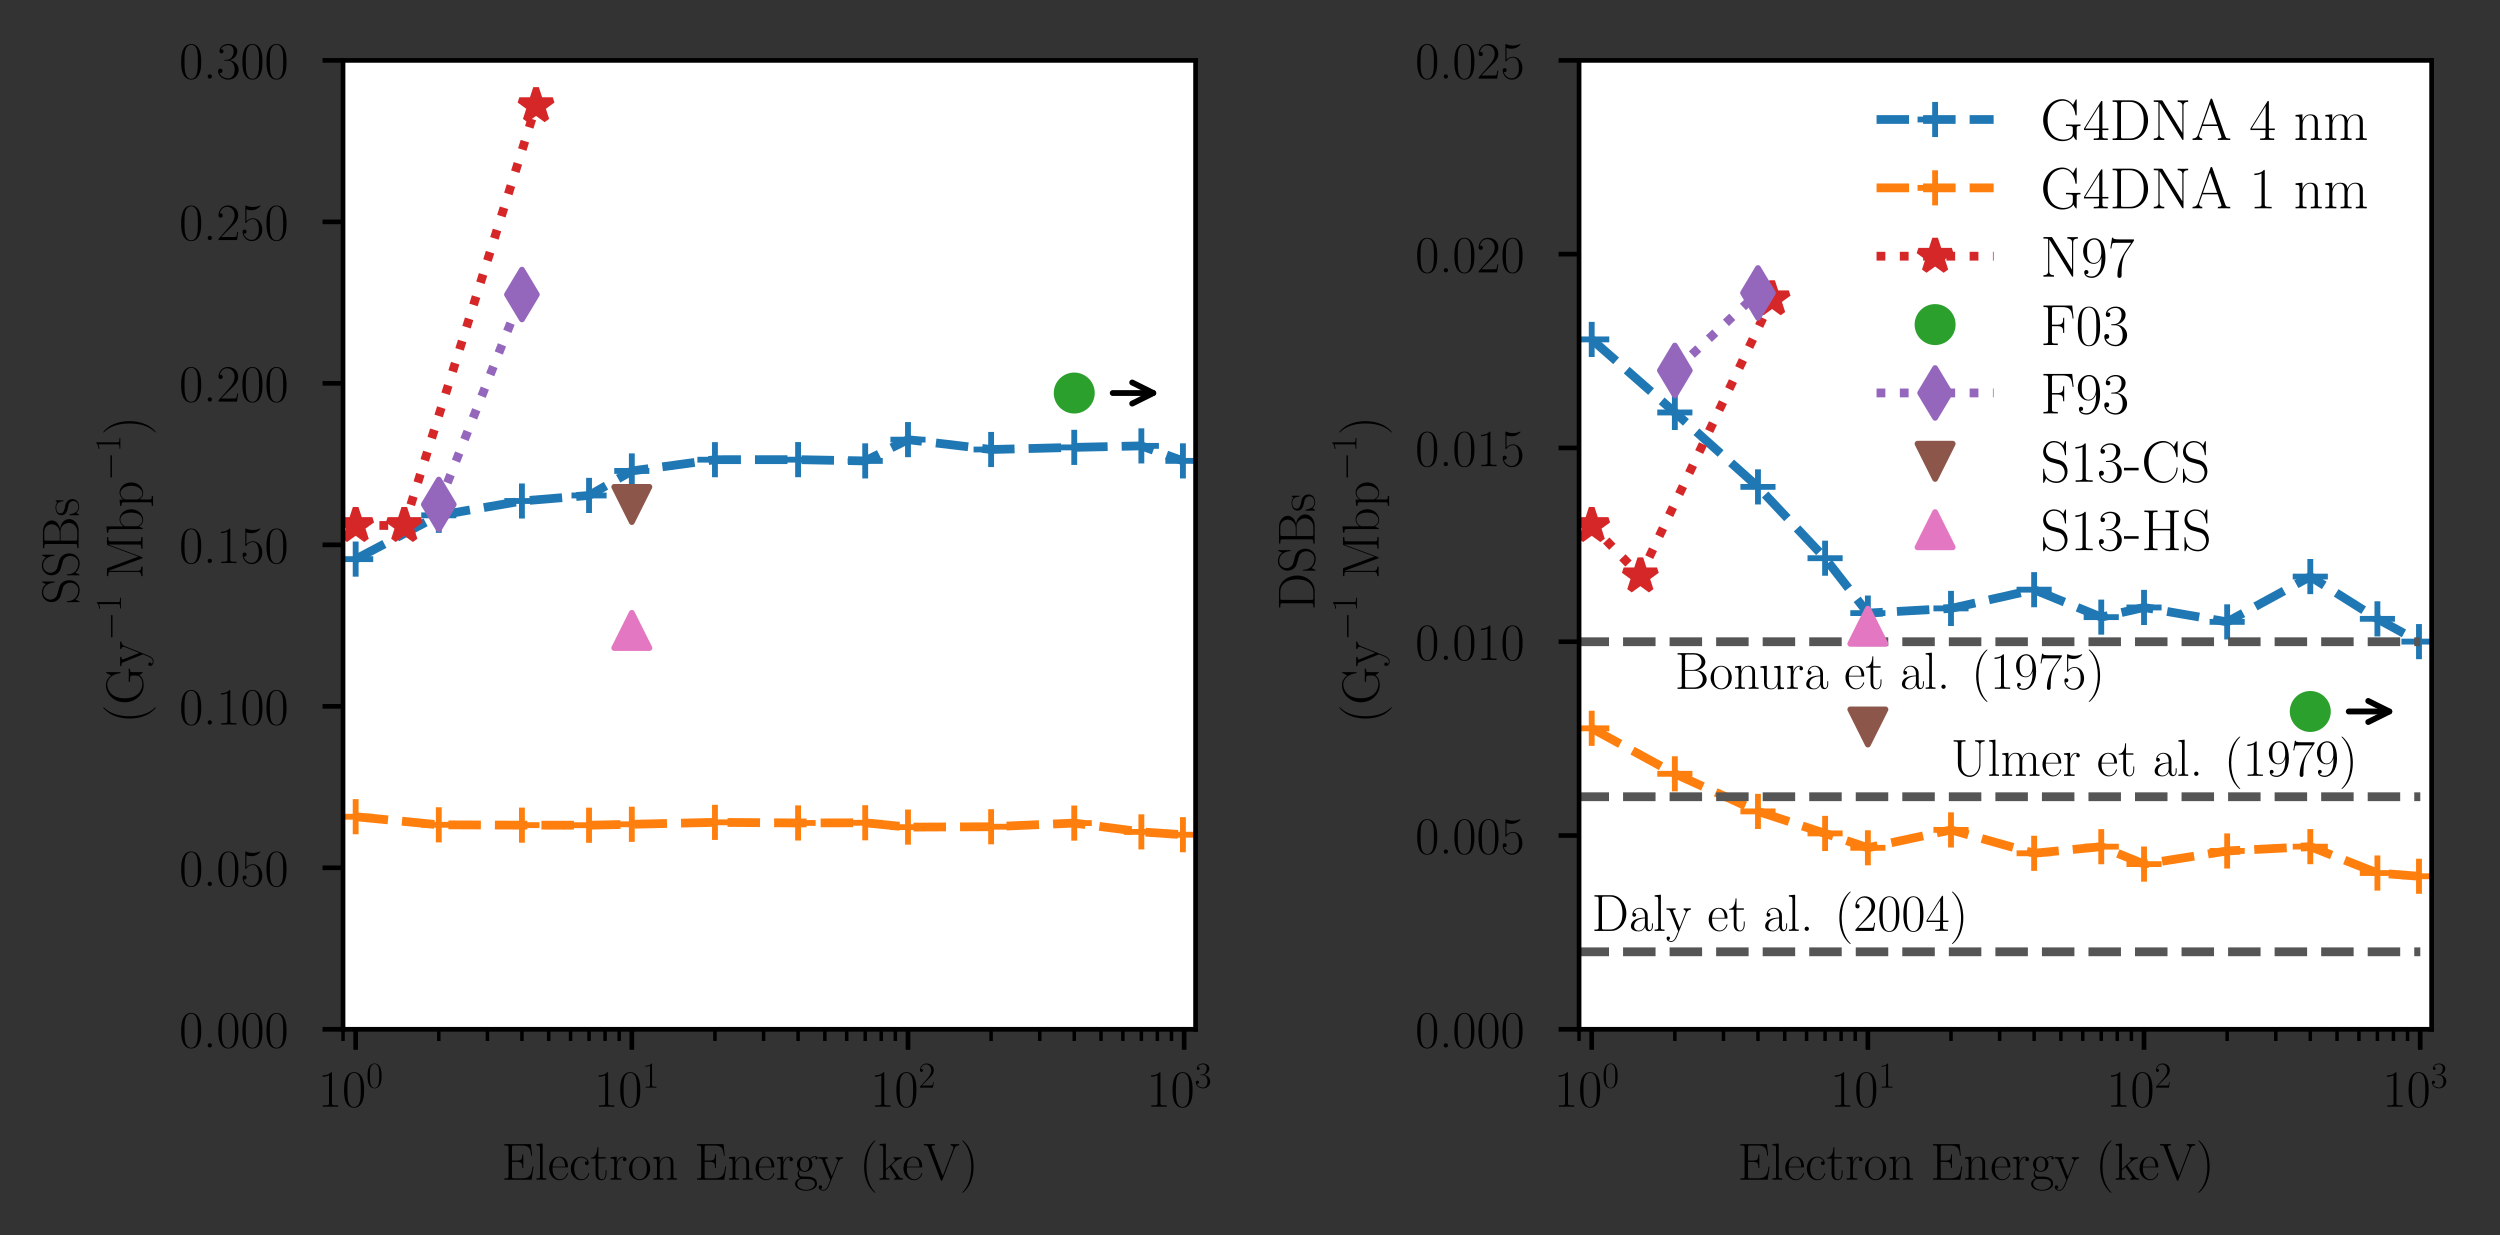 <?xml version="1.0" encoding="utf-8" standalone="no"?>
<!DOCTYPE svg PUBLIC "-//W3C//DTD SVG 1.1//EN"
  "http://www.w3.org/Graphics/SVG/1.1/DTD/svg11.dtd">
<!-- Created with matplotlib (https://matplotlib.org/) -->
<svg height="210.96pt" version="1.1" viewBox="0 0 427.048 210.96" width="427.048pt" xmlns="http://www.w3.org/2000/svg" xmlns:xlink="http://www.w3.org/1999/xlink">
 <rect x="0" y="0" width="427.048" height="210.96" fill="#333333" stroke="none"/>
 <defs>
  <style type="text/css">*{stroke-linecap:butt;stroke-linejoin:round;}</style>
 </defs>
 <g id="figure_1">
  <g id="patch_1">
   <path d="M 0 210.96 
L 427.048 210.96 
L 427.048 0 
L 0 0 
z
" style="fill:none;"/>
  </g>
  <g id="axes_1">
   <g id="patch_2">
    <path d="M 58.596 175.824 
L 204.226 175.824 
L 204.226 10.313 
L 58.596 10.313 
z
" style="fill:#ffffff;"/>
   </g>
   <g id="matplotlib.axis_1">
    <g id="xtick_1">
     <g id="line2d_1">
      <defs>
       <path d="M 0 0 
L 0 3.5 
" id="m74494437de" style="stroke:#000000;stroke-width:0.8;"/>
      </defs>
      <g>
       <use style="stroke:#000000;stroke-width:0.8;" x="60.754" xlink:href="#m74494437de" y="175.824"/>
      </g>
     </g>
     <g id="text_1">
      <!-- $\mathdefault{10^{0}}$ -->
      <g transform="translate(54.32 189.05)scale(0.09 -0.09)">
       <defs>
        <path d="M 26.594 63.797 
C 26.594 65.891 26.5 66 25.094 66 
C 21.203 61.359 15.297 59.891 9.703 59.688 
C 9.406 59.688 8.906 59.688 8.797 59.5 
C 8.703 59.297 8.703 59.094 8.703 57 
C 11.797 57 17 57.594 21 59.984 
L 21 7.297 
C 21 3.797 20.797 2.594 12.203 2.594 
L 9.203 2.594 
L 9.203 0 
C 14 0.094 19 0.188 23.797 0.188 
C 28.594 0.188 33.594 0.094 38.406 0 
L 38.406 2.594 
L 35.406 2.594 
C 26.797 2.594 26.594 3.688 26.594 7.297 
z
" id="CMR17-49"/>
        <path d="M 42 31.844 
C 42 37.969 41.906 48.422 37.703 56.453 
C 34 63.484 28.094 66 22.906 66 
C 18.094 66 12 63.781 8.203 56.562 
C 4.203 49.016 3.797 39.672 3.797 31.844 
C 3.797 26.109 3.906 17.375 7 9.734 
C 11.297 -0.609 19 -2 22.906 -2 
C 27.5 -2 34.5 -0.109 38.594 9.438 
C 41.594 16.375 42 24.5 42 31.844 
z
M 22.906 -0.406 
C 16.5 -0.406 12.703 5.125 11.297 12.75 
C 10.203 18.688 10.203 27.328 10.203 32.953 
C 10.203 40.688 10.203 47.109 11.5 53.234 
C 13.406 61.781 19 64.391 22.906 64.391 
C 27 64.391 32.297 61.672 34.203 53.438 
C 35.5 47.719 35.594 40.984 35.594 32.953 
C 35.594 26.422 35.594 18.375 34.406 12.453 
C 32.297 1.5 26.406 -0.406 22.906 -0.406 
z
" id="CMR17-48"/>
       </defs>
       <use transform="scale(0.996)" xlink:href="#CMR17-49"/>
       <use transform="translate(45.69 0)scale(0.996)" xlink:href="#CMR17-48"/>
       <use transform="translate(91.381 36.154)scale(0.697)" xlink:href="#CMR17-48"/>
      </g>
     </g>
    </g>
    <g id="xtick_2">
     <g id="line2d_2">
      <g>
       <use style="stroke:#000000;stroke-width:0.8;" x="107.927" xlink:href="#m74494437de" y="175.824"/>
      </g>
     </g>
     <g id="text_2">
      <!-- $\mathdefault{10^{1}}$ -->
      <g transform="translate(101.493 189.05)scale(0.09 -0.09)">
       <use transform="scale(0.996)" xlink:href="#CMR17-49"/>
       <use transform="translate(45.69 0)scale(0.996)" xlink:href="#CMR17-48"/>
       <use transform="translate(91.381 36.154)scale(0.697)" xlink:href="#CMR17-49"/>
      </g>
     </g>
    </g>
    <g id="xtick_3">
     <g id="line2d_3">
      <g>
       <use style="stroke:#000000;stroke-width:0.8;" x="155.101" xlink:href="#m74494437de" y="175.824"/>
      </g>
     </g>
     <g id="text_3">
      <!-- $\mathdefault{10^{2}}$ -->
      <g transform="translate(148.666 189.05)scale(0.09 -0.09)">
       <defs>
        <path d="M 41.703 15.469 
L 39.906 15.469 
C 38.906 8.391 38.094 7.188 37.703 6.594 
C 37.203 5.797 30 5.797 28.594 5.797 
L 9.406 5.797 
C 13 9.688 20 16.766 28.5 24.938 
C 34.594 30.719 41.703 37.5 41.703 47.391 
C 41.703 59.188 32.297 66 21.797 66 
C 10.797 66 4.094 56.297 4.094 47.297 
C 4.094 43.391 7 42.891 8.203 42.891 
C 9.203 42.891 12.203 43.484 12.203 46.984 
C 12.203 50.094 9.594 51 8.203 51 
C 7.594 51 7 50.891 6.594 50.688 
C 8.5 59.188 14.297 63.391 20.406 63.391 
C 29.094 63.391 34.797 56.5 34.797 47.391 
C 34.797 38.703 29.703 31.219 24 24.734 
L 4.094 2.297 
L 4.094 0 
L 39.297 0 
z
" id="CMR17-50"/>
       </defs>
       <use transform="scale(0.996)" xlink:href="#CMR17-49"/>
       <use transform="translate(45.69 0)scale(0.996)" xlink:href="#CMR17-48"/>
       <use transform="translate(91.381 36.154)scale(0.697)" xlink:href="#CMR17-50"/>
      </g>
     </g>
    </g>
    <g id="xtick_4">
     <g id="line2d_4">
      <g>
       <use style="stroke:#000000;stroke-width:0.8;" x="202.274" xlink:href="#m74494437de" y="175.824"/>
      </g>
     </g>
     <g id="text_4">
      <!-- $\mathdefault{10^{3}}$ -->
      <g transform="translate(195.84 189.05)scale(0.09 -0.09)">
       <defs>
        <path d="M 22.094 34 
C 31 34 34.906 26.141 34.906 17.094 
C 34.906 5.031 28.5 0.391 22.703 0.391 
C 17.406 0.391 8.797 3.016 6.094 10.797 
C 6.594 10.594 7.094 10.594 7.594 10.594 
C 10 10.594 11.797 12.188 11.797 14.797 
C 11.797 17.688 9.594 19 7.594 19 
C 5.906 19 3.297 18.188 3.297 14.484 
C 3.297 5.234 12.297 -2 22.906 -2 
C 34 -2 42.5 6.75 42.5 16.984 
C 42.5 26.844 34.5 34 25 35.094 
C 32.594 36.672 39.906 43.375 39.906 52.391 
C 39.906 60.25 32 66 23 66 
C 13.906 66 5.906 60.344 5.906 52.297 
C 5.906 48.797 8.5 48.188 9.797 48.188 
C 11.906 48.188 13.703 49.484 13.703 52.094 
C 13.703 54.688 11.906 56 9.797 56 
C 9.406 56 8.906 56 8.5 55.797 
C 11.406 62.484 19.297 63.688 22.797 63.688 
C 26.297 63.688 32.906 61.969 32.906 52.297 
C 32.906 49.484 32.5 44.547 29.094 40.219 
C 26.094 36.391 22.703 36.188 19.406 35.891 
C 18.906 35.891 16.594 35.688 16.203 35.688 
C 15.5 35.594 15.094 35.5 15.094 34.797 
C 15.094 34.094 15.203 34 17.203 34 
z
" id="CMR17-51"/>
       </defs>
       <use transform="scale(0.996)" xlink:href="#CMR17-49"/>
       <use transform="translate(45.69 0)scale(0.996)" xlink:href="#CMR17-48"/>
       <use transform="translate(91.381 36.154)scale(0.697)" xlink:href="#CMR17-51"/>
      </g>
     </g>
    </g>
    <g id="xtick_5">
     <g id="line2d_5">
      <defs>
       <path d="M 0 0 
L 0 2 
" id="ma6fe07fc8c" style="stroke:#000000;stroke-width:0.6;"/>
      </defs>
      <g>
       <use style="stroke:#000000;stroke-width:0.6;" x="58.596" xlink:href="#ma6fe07fc8c" y="175.824"/>
      </g>
     </g>
    </g>
    <g id="xtick_6">
     <g id="line2d_6">
      <g>
       <use style="stroke:#000000;stroke-width:0.6;" x="74.955" xlink:href="#ma6fe07fc8c" y="175.824"/>
      </g>
     </g>
    </g>
    <g id="xtick_7">
     <g id="line2d_7">
      <g>
       <use style="stroke:#000000;stroke-width:0.6;" x="83.262" xlink:href="#ma6fe07fc8c" y="175.824"/>
      </g>
     </g>
    </g>
    <g id="xtick_8">
     <g id="line2d_8">
      <g>
       <use style="stroke:#000000;stroke-width:0.6;" x="89.155" xlink:href="#ma6fe07fc8c" y="175.824"/>
      </g>
     </g>
    </g>
    <g id="xtick_9">
     <g id="line2d_9">
      <g>
       <use style="stroke:#000000;stroke-width:0.6;" x="93.727" xlink:href="#ma6fe07fc8c" y="175.824"/>
      </g>
     </g>
    </g>
    <g id="xtick_10">
     <g id="line2d_10">
      <g>
       <use style="stroke:#000000;stroke-width:0.6;" x="97.462" xlink:href="#ma6fe07fc8c" y="175.824"/>
      </g>
     </g>
    </g>
    <g id="xtick_11">
     <g id="line2d_11">
      <g>
       <use style="stroke:#000000;stroke-width:0.6;" x="100.62" xlink:href="#ma6fe07fc8c" y="175.824"/>
      </g>
     </g>
    </g>
    <g id="xtick_12">
     <g id="line2d_12">
      <g>
       <use style="stroke:#000000;stroke-width:0.6;" x="103.356" xlink:href="#ma6fe07fc8c" y="175.824"/>
      </g>
     </g>
    </g>
    <g id="xtick_13">
     <g id="line2d_13">
      <g>
       <use style="stroke:#000000;stroke-width:0.6;" x="105.769" xlink:href="#ma6fe07fc8c" y="175.824"/>
      </g>
     </g>
    </g>
    <g id="xtick_14">
     <g id="line2d_14">
      <g>
       <use style="stroke:#000000;stroke-width:0.6;" x="122.128" xlink:href="#ma6fe07fc8c" y="175.824"/>
      </g>
     </g>
    </g>
    <g id="xtick_15">
     <g id="line2d_15">
      <g>
       <use style="stroke:#000000;stroke-width:0.6;" x="130.435" xlink:href="#ma6fe07fc8c" y="175.824"/>
      </g>
     </g>
    </g>
    <g id="xtick_16">
     <g id="line2d_16">
      <g>
       <use style="stroke:#000000;stroke-width:0.6;" x="136.328" xlink:href="#ma6fe07fc8c" y="175.824"/>
      </g>
     </g>
    </g>
    <g id="xtick_17">
     <g id="line2d_17">
      <g>
       <use style="stroke:#000000;stroke-width:0.6;" x="140.9" xlink:href="#ma6fe07fc8c" y="175.824"/>
      </g>
     </g>
    </g>
    <g id="xtick_18">
     <g id="line2d_18">
      <g>
       <use style="stroke:#000000;stroke-width:0.6;" x="144.635" xlink:href="#ma6fe07fc8c" y="175.824"/>
      </g>
     </g>
    </g>
    <g id="xtick_19">
     <g id="line2d_19">
      <g>
       <use style="stroke:#000000;stroke-width:0.6;" x="147.793" xlink:href="#ma6fe07fc8c" y="175.824"/>
      </g>
     </g>
    </g>
    <g id="xtick_20">
     <g id="line2d_20">
      <g>
       <use style="stroke:#000000;stroke-width:0.6;" x="150.529" xlink:href="#ma6fe07fc8c" y="175.824"/>
      </g>
     </g>
    </g>
    <g id="xtick_21">
     <g id="line2d_21">
      <g>
       <use style="stroke:#000000;stroke-width:0.6;" x="152.942" xlink:href="#ma6fe07fc8c" y="175.824"/>
      </g>
     </g>
    </g>
    <g id="xtick_22">
     <g id="line2d_22">
      <g>
       <use style="stroke:#000000;stroke-width:0.6;" x="169.301" xlink:href="#ma6fe07fc8c" y="175.824"/>
      </g>
     </g>
    </g>
    <g id="xtick_23">
     <g id="line2d_23">
      <g>
       <use style="stroke:#000000;stroke-width:0.6;" x="177.608" xlink:href="#ma6fe07fc8c" y="175.824"/>
      </g>
     </g>
    </g>
    <g id="xtick_24">
     <g id="line2d_24">
      <g>
       <use style="stroke:#000000;stroke-width:0.6;" x="183.502" xlink:href="#ma6fe07fc8c" y="175.824"/>
      </g>
     </g>
    </g>
    <g id="xtick_25">
     <g id="line2d_25">
      <g>
       <use style="stroke:#000000;stroke-width:0.6;" x="188.073" xlink:href="#ma6fe07fc8c" y="175.824"/>
      </g>
     </g>
    </g>
    <g id="xtick_26">
     <g id="line2d_26">
      <g>
       <use style="stroke:#000000;stroke-width:0.6;" x="191.808" xlink:href="#ma6fe07fc8c" y="175.824"/>
      </g>
     </g>
    </g>
    <g id="xtick_27">
     <g id="line2d_27">
      <g>
       <use style="stroke:#000000;stroke-width:0.6;" x="194.966" xlink:href="#ma6fe07fc8c" y="175.824"/>
      </g>
     </g>
    </g>
    <g id="xtick_28">
     <g id="line2d_28">
      <g>
       <use style="stroke:#000000;stroke-width:0.6;" x="197.702" xlink:href="#ma6fe07fc8c" y="175.824"/>
      </g>
     </g>
    </g>
    <g id="xtick_29">
     <g id="line2d_29">
      <g>
       <use style="stroke:#000000;stroke-width:0.6;" x="200.115" xlink:href="#ma6fe07fc8c" y="175.824"/>
      </g>
     </g>
    </g>
    <g id="text_5">
     <!-- Electron Energy (keV) -->
     <g transform="translate(85.694 201.518)scale(0.09 -0.09)">
      <defs>
       <path d="M 60.703 25.219 
L 58.906 25.219 
C 56.703 10.562 55.406 2.594 37.797 2.594 
L 23.906 2.594 
C 19.906 2.594 19.703 3.094 19.703 6.484 
L 19.703 34 
L 29.094 34 
C 38.5 34 39.406 30.609 39.406 22.328 
L 41.203 22.328 
L 41.203 48.219 
L 39.406 48.219 
C 39.406 39.969 38.5 36.594 29.094 36.594 
L 19.703 36.594 
L 19.703 61.312 
C 19.703 64.703 19.906 65.188 23.906 65.188 
L 37.594 65.188 
C 53.094 65.188 54.906 59.031 56.297 45.828 
L 58.094 45.828 
L 55.703 67.797 
L 5.094 67.797 
L 5.094 65.188 
C 12 65.188 13.094 65.188 13.094 60.719 
L 13.094 7.078 
C 13.094 2.594 12 2.594 5.094 2.594 
L 5.094 0 
L 57.094 0 
z
" id="CMR17-69"/>
       <path d="M 15.297 69 
L 3.406 67.891 
L 3.406 65.297 
C 9.297 65.297 10.203 64.703 10.203 59.922 
L 10.203 6.859 
C 10.203 3.094 9.797 2.594 3.406 2.594 
L 3.406 0 
C 5.797 0.188 10.203 0.188 12.703 0.188 
C 15.297 0.188 19.703 0.188 22.094 0 
L 22.094 2.594 
C 15.703 2.594 15.297 2.984 15.297 6.859 
z
" id="CMR17-108"/>
       <path d="M 38.094 23.484 
C 38.5 23.891 38.5 24.094 38.5 25.094 
C 38.5 35.172 33.094 44 21.703 44 
C 11.094 44 2.703 33.984 2.703 21.781 
C 2.703 8.656 12.203 -1 22.797 -1 
C 34 -1 38.406 9.672 38.406 11.797 
C 38.406 12.5 37.797 12.5 37.594 12.5 
C 36.906 12.5 36.797 12.297 36.406 11.078 
C 34.203 4.219 28.703 0.797 23.5 0.797 
C 19.203 0.797 14.906 3.219 12.203 7.656 
C 9.094 12.797 9.094 18.75 9.094 23.484 
z
M 9.203 25 
C 9.906 39.234 17.594 42.391 21.594 42.391 
C 28.406 42.391 33 36.062 33.094 25 
z
" id="CMR17-101"/>
       <path d="M 34.906 35 
C 33 35 30.203 35 30.203 31.484 
C 30.203 28.688 32.5 27.891 33.797 27.891 
C 34.5 27.891 37.406 28.188 37.406 31.688 
C 37.406 38.688 30.594 44 22.906 44 
C 12.297 44 3.297 34.391 3.297 21.547 
C 3.297 8.141 12.703 -1 22.906 -1 
C 35.297 -1 38.406 10.562 38.406 11.672 
C 38.406 12.078 38.297 12.375 37.594 12.375 
C 36.906 12.375 36.797 12.281 36.406 10.969 
C 33.797 2.812 28.094 0.797 23.797 0.797 
C 17.406 0.797 9.703 6.734 9.703 21.641 
C 9.703 36.844 17.094 42.188 23 42.188 
C 26.906 42.188 32.703 40.344 34.906 35 
z
" id="CMR17-99"/>
       <path d="M 15.094 40.391 
L 29.094 40.391 
L 29.094 43 
L 15.094 43 
L 15.094 62 
L 13.297 62 
C 13.094 51.438 9.594 42.188 1.094 41.984 
L 1.094 40.391 
L 9.797 40.391 
L 9.797 12.156 
C 9.797 10.234 9.797 -1 21.406 -1 
C 27.297 -1 30.703 4.812 30.703 12.25 
L 30.703 17.984 
L 28.906 17.984 
L 28.906 12.344 
C 28.906 5.422 26.203 0.797 22 0.797 
C 19.094 0.797 15.094 2.797 15.094 11.953 
z
" id="CMR17-116"/>
       <path d="M 15 23.703 
C 15 33.344 19.094 42.391 26.594 42.391 
C 27.297 42.391 28 42.297 28.703 41.984 
C 28.703 41.984 26.5 41.281 26.5 38.672 
C 26.5 36.266 28.406 35.266 29.906 35.266 
C 31.094 35.266 33.297 35.969 33.297 38.781 
C 33.297 41.984 30.094 44 26.703 44 
C 19.094 44 15.797 36.562 14.797 33.047 
L 14.703 33.047 
L 14.703 44 
L 3.094 42.891 
L 3.094 40.281 
C 9 40.281 9.906 39.688 9.906 34.859 
L 9.906 6.922 
C 9.906 3.094 9.5 2.594 3.094 2.594 
L 3.094 0 
C 5.5 0.188 10.094 0.188 12.703 0.188 
C 15.594 0.188 20.703 0.188 23.406 0 
L 23.406 2.594 
C 16.203 2.594 15 2.594 15 7.109 
z
" id="CMR17-114"/>
       <path d="M 43.094 21.188 
C 43.094 34 33.797 44 22.906 44 
C 12 44 2.703 34 2.703 21.188 
C 2.703 8.594 12 -1 22.906 -1 
C 33.797 -1 43.094 8.594 43.094 21.188 
z
M 22.906 0.797 
C 18.203 0.797 14.203 3.594 11.906 7.5 
C 9.406 12 9.094 17.594 9.094 22 
C 9.094 26.188 9.297 31.391 11.906 35.891 
C 13.906 39.188 17.797 42.391 22.906 42.391 
C 27.406 42.391 31.203 39.891 33.594 36.391 
C 36.703 31.688 36.703 25.094 36.703 22 
C 36.703 18.094 36.5 12.094 33.797 7.297 
C 31 2.688 26.703 0.797 22.906 0.797 
z
" id="CMR17-111"/>
       <path d="M 41.5 30.531 
C 41.5 35.656 40.5 44 28.703 44 
C 20.797 44 16.703 37.875 15.203 33.844 
L 15.094 33.844 
L 15.094 44 
L 3.297 42.891 
L 3.297 40.281 
C 9.203 40.281 10.094 39.688 10.094 34.859 
L 10.094 6.922 
C 10.094 3.094 9.703 2.594 3.297 2.594 
L 3.297 0 
C 5.703 0.188 10.094 0.188 12.703 0.188 
C 15.297 0.188 19.797 0.188 22.203 0 
L 22.203 2.594 
C 15.797 2.594 15.406 3 15.406 6.922 
L 15.406 26.219 
C 15.406 35.453 21 42.391 28 42.391 
C 35.406 42.391 36.203 35.766 36.203 30.938 
L 36.203 6.922 
C 36.203 3.094 35.797 2.594 29.406 2.594 
L 29.406 0 
C 31.797 0.188 36.203 0.188 38.797 0.188 
C 41.406 0.188 45.906 0.188 48.297 0 
L 48.297 2.594 
C 41.906 2.594 41.5 3 41.5 6.922 
z
" id="CMR17-110"/>
       <path d="M 11.094 18.203 
C 13 16.688 16.297 15 20.297 15 
C 28.203 15 35 21.234 35 29.609 
C 35 32.234 34.203 36.266 31.203 39.391 
C 34 42.391 38.094 43.391 40.406 43.391 
C 40.797 43.391 41.406 43.391 41.906 43.094 
C 41.5 42.984 40.594 42.594 40.594 40.984 
C 40.594 39.688 41.5 38.797 42.797 38.797 
C 44.297 38.797 45.094 39.797 45.094 41.094 
C 45.094 42.984 43.594 45 40.406 45 
C 36.406 45 32.906 43.094 30.094 40.484 
C 27.094 43.188 23.5 44.188 20.297 44.188 
C 12.406 44.188 5.594 37.984 5.594 29.609 
C 5.594 23.859 8.906 20.219 9.906 19.219 
C 6.906 15.688 6.906 11.594 6.906 11.094 
C 6.906 8.5 7.906 4.688 11.297 2.594 
C 6.094 1.281 2 -2.875 2 -8.078 
C 2 -15.562 11.5 -21 22.906 -21 
C 33.906 -21 43.797 -15.766 43.797 -7.969 
C 43.797 6 29 6 21.297 6 
C 19 6 14.906 6 14.406 6.094 
C 11.297 6.594 9.203 9.391 9.203 12.891 
C 9.203 13.797 9.203 16 11.094 18.203 
z
M 20.297 16.688 
C 11.5 16.688 11.5 27.594 11.5 29.609 
C 11.5 31.625 11.5 42.484 20.297 42.484 
C 29.094 42.484 29.094 31.625 29.094 29.609 
C 29.094 27.594 29.094 16.688 20.297 16.688 
z
M 22.906 -19.312 
C 12.906 -19.312 6 -13.797 6 -8.078 
C 6 -4.859 7.703 -1.844 9.906 -0.172 
C 12.406 1.594 13.406 1.594 20.203 1.594 
C 28.406 1.594 39.797 1.594 39.797 -8.078 
C 39.797 -13.797 32.906 -19.312 22.906 -19.312 
z
" id="CMR17-103"/>
       <path d="M 39 34.109 
C 41.5 40.297 46 40.391 47.406 40.391 
L 47.406 43 
C 45.5 42.891 43 42.797 41.094 42.797 
C 39 42.797 35.703 42.797 33.703 43 
L 33.703 40.391 
C 37.5 40.094 37.594 37.25 37.594 36.438 
C 37.594 35.438 37.406 34.922 36.906 33.719 
L 26 6.391 
L 14.094 35.938 
C 13.594 37.156 13.594 37.859 13.594 37.969 
C 13.594 40.188 15.906 40.391 18.297 40.391 
L 18.297 43 
C 15.906 42.797 11.594 42.797 9.094 42.797 
C 6.406 42.797 3.203 42.797 1 43 
L 1 40.391 
C 6.406 40.391 7 39.891 8.297 36.641 
L 23.203 -0.484 
C 18.703 -12.422 16.094 -19.406 9.797 -19.406 
C 8.703 -19.406 6.203 -19.109 4.406 -17.281 
C 6.703 -17.078 7.703 -15.656 7.703 -13.938 
C 7.703 -12.219 6.5 -10.703 4.5 -10.703 
C 2.297 -10.703 1.203 -12.219 1.203 -14.047 
C 1.203 -18.094 5.297 -21 9.797 -21 
C 15.594 -21 19.203 -15.359 21.203 -10.297 
z
" id="CMR17-121"/>
       <path d="M 30.594 -24.406 
C 30.594 -24.312 30.594 -24.109 30.297 -23.812 
C 25.703 -19.109 13.406 -6.297 13.406 24.938 
C 13.406 56.172 25.5 68.875 30.406 73.891 
C 30.406 73.984 30.594 74.188 30.594 74.484 
C 30.594 74.797 30.297 75 29.906 75 
C 28.797 75 20.297 67.578 15.406 56.562 
C 10.406 45.453 9 34.656 9 25.047 
C 9 17.828 9.703 5.625 15.703 -7.297 
C 20.5 -17.703 28.703 -25 29.906 -25 
C 30.406 -25 30.594 -24.812 30.594 -24.406 
z
" id="CMR17-40"/>
       <path d="M 26.094 26.234 
C 26 26.438 25.5 27.031 25.5 27.328 
C 25.5 27.531 32.594 33.984 33.5 34.781 
C 39.203 39.562 42.797 40.047 45.406 40.156 
L 45.406 42.734 
C 44.797 42.734 44.594 42.734 44.5 42.641 
L 39.594 42.531 
C 36.797 42.531 32.5 42.531 29.797 42.734 
L 29.797 40.156 
C 31.203 40.047 32.203 39.266 32.203 37.859 
C 32.203 35.875 30.203 33.984 30.094 33.984 
L 15 20.281 
L 15 69 
L 3.094 67.891 
L 3.094 65.297 
C 9 65.297 9.906 64.703 9.906 59.922 
L 9.906 6.859 
C 9.906 3.094 9.5 2.594 3.094 2.594 
L 3.094 0 
C 5.5 0.188 9.906 0.188 12.406 0.188 
C 14.906 0.188 19.297 0.188 21.703 0 
L 21.703 2.594 
C 15.297 2.594 14.906 2.984 14.906 6.859 
L 14.906 17.797 
L 21.797 24.062 
L 31.906 9.156 
C 33.094 7.359 34.094 5.969 34.094 4.672 
C 34.094 2.891 32.297 2.594 31.094 2.594 
L 31.094 0 
C 33.5 0.188 37.797 0.188 40.297 0.188 
C 42.094 0.188 45.797 0.094 47.5 0 
L 47.5 2.594 
C 42.797 2.594 41.703 3.484 38.703 7.859 
z
" id="CMR17-107"/>
       <path d="M 59 58.781 
C 59.906 60.984 61.5 65.297 68.203 65.391 
L 68.203 68 
C 65.906 67.797 63.297 67.797 60.797 67.797 
C 58.406 67.797 54.297 67.797 52 68 
L 52 65.391 
C 57 65.094 57.203 61.594 57.203 60.984 
C 57.203 59.891 56.906 59.188 56.594 58.391 
L 36.906 7 
L 16.297 60.984 
C 16 61.688 15.797 62.188 15.797 62.688 
C 15.797 65.391 19.797 65.391 21.906 65.391 
L 21.906 68 
C 18.703 67.797 14 67.797 10.703 67.797 
C 8.094 67.797 3.406 67.797 1 68 
L 1 65.391 
C 6.797 65.391 7.906 65 9.094 61.797 
L 32.906 -0.406 
C 33.406 -1.812 33.5 -2 34.594 -2 
C 35.703 -2 35.797 -1.812 36.297 -0.406 
z
" id="CMR17-86"/>
       <path d="M 26.297 24.938 
C 26.297 32.141 25.594 44.359 19.594 57.266 
C 14.797 67.688 6.594 75 5.406 75 
C 5.094 75 4.703 74.891 4.703 74.391 
C 4.703 74.188 4.797 74.094 4.906 73.891 
C 9.703 68.875 21.906 56.172 21.906 25.047 
C 21.906 -6.188 9.797 -18.906 4.906 -23.906 
C 4.797 -24.109 4.703 -24.203 4.703 -24.406 
C 4.703 -24.906 5.094 -25 5.406 -25 
C 6.5 -25 15 -17.609 19.906 -6.594 
C 24.906 4.516 26.297 15.328 26.297 24.938 
z
" id="CMR17-41"/>
      </defs>
      <use transform="scale(0.996)" xlink:href="#CMR17-69"/>
      <use transform="translate(62.586 0)scale(0.996)" xlink:href="#CMR17-108"/>
      <use transform="translate(87.457 0)scale(0.996)" xlink:href="#CMR17-101"/>
      <use transform="translate(127.943 0)scale(0.996)" xlink:href="#CMR17-99"/>
      <use transform="translate(168.429 0)scale(0.996)" xlink:href="#CMR17-116"/>
      <use transform="translate(203.709 0)scale(0.996)" xlink:href="#CMR17-114"/>
      <use transform="translate(238.99 0)scale(0.996)" xlink:href="#CMR17-111"/>
      <use transform="translate(284.681 0)scale(0.996)" xlink:href="#CMR17-110"/>
      <use transform="translate(365.652 0)scale(0.996)" xlink:href="#CMR17-69"/>
      <use transform="translate(428.238 0)scale(0.996)" xlink:href="#CMR17-110"/>
      <use transform="translate(479.134 0)scale(0.996)" xlink:href="#CMR17-101"/>
      <use transform="translate(519.619 0)scale(0.996)" xlink:href="#CMR17-114"/>
      <use transform="translate(554.9 0)scale(0.996)" xlink:href="#CMR17-103"/>
      <use transform="translate(600.591 0)scale(0.996)" xlink:href="#CMR17-121"/>
      <use transform="translate(678.959 0)scale(0.996)" xlink:href="#CMR17-40"/>
      <use transform="translate(714.24 0)scale(0.996)" xlink:href="#CMR17-107"/>
      <use transform="translate(759.931 0)scale(0.996)" xlink:href="#CMR17-101"/>
      <use transform="translate(800.416 0)scale(0.996)" xlink:href="#CMR17-86"/>
      <use transform="translate(869.489 0)scale(0.996)" xlink:href="#CMR17-41"/>
     </g>
    </g>
   </g>
   <g id="matplotlib.axis_2">
    <g id="ytick_1">
     <g id="line2d_30">
      <defs>
       <path d="M 0 0 
L -3.5 0 
" id="mc7747544a4" style="stroke:#000000;stroke-width:0.8;"/>
      </defs>
      <g>
       <use style="stroke:#000000;stroke-width:0.8;" x="58.596" xlink:href="#mc7747544a4" y="175.824"/>
      </g>
     </g>
     <g id="text_6">
      <!-- 0.000 -->
      <g transform="translate(30.605 178.937)scale(0.09 -0.09)">
       <defs>
        <path d="M 16.594 4.094 
C 16.594 6.594 14.594 8.188 12.5 8.188 
C 10.5 8.188 8.406 6.594 8.406 4.094 
C 8.406 1.594 10.406 0 12.5 0 
C 14.5 0 16.594 1.594 16.594 4.094 
z
" id="CMR17-46"/>
       </defs>
       <use transform="scale(0.996)" xlink:href="#CMR17-48"/>
       <use transform="translate(45.69 0)scale(0.996)" xlink:href="#CMR17-46"/>
       <use transform="translate(70.562 0)scale(0.996)" xlink:href="#CMR17-48"/>
       <use transform="translate(116.252 0)scale(0.996)" xlink:href="#CMR17-48"/>
       <use transform="translate(161.942 0)scale(0.996)" xlink:href="#CMR17-48"/>
      </g>
     </g>
    </g>
    <g id="ytick_2">
     <g id="line2d_31">
      <g>
       <use style="stroke:#000000;stroke-width:0.8;" x="58.596" xlink:href="#mc7747544a4" y="148.238"/>
      </g>
     </g>
     <g id="text_7">
      <!-- 0.050 -->
      <g transform="translate(30.605 151.352)scale(0.09 -0.09)">
       <defs>
        <path d="M 11.406 58.594 
C 12.406 58.188 16.5 56.891 20.703 56.891 
C 30 56.891 35.094 61.891 38 64.688 
C 38 65.484 38 66 37.406 66 
C 37.297 66 37.094 66 36.297 65.594 
C 32.797 64.094 28.703 63 23.703 63 
C 20.703 63 16.203 63.359 11.297 65.484 
C 10.203 66 10 66 9.906 66 
C 9.406 66 9.297 65.891 9.297 63.906 
L 9.297 34.859 
C 9.297 33.016 9.297 32.5 10.297 32.5 
C 10.797 32.5 11 32.703 11.5 33.422 
C 14.703 38.047 19.094 40 24.094 40 
C 27.594 40 35.094 37.734 35.094 20.203 
C 35.094 16.984 35.094 11.188 32.094 6.594 
C 29.594 2.484 25.703 0.391 21.406 0.391 
C 14.797 0.391 8.094 4.984 6.297 12.688 
C 6.703 12.594 7.5 12.391 7.906 12.391 
C 9.203 12.391 11.703 13.094 11.703 16.188 
C 11.703 18.891 9.797 20 7.906 20 
C 5.594 20 4.094 18.594 4.094 15.797 
C 4.094 7.094 11 -2 21.594 -2 
C 31.906 -2 41.703 6.891 41.703 19.797 
C 41.703 32.094 33.906 41.594 24.203 41.594 
C 19.094 41.594 14.797 39.688 11.406 36 
z
" id="CMR17-53"/>
       </defs>
       <use transform="scale(0.996)" xlink:href="#CMR17-48"/>
       <use transform="translate(45.69 0)scale(0.996)" xlink:href="#CMR17-46"/>
       <use transform="translate(70.562 0)scale(0.996)" xlink:href="#CMR17-48"/>
       <use transform="translate(116.252 0)scale(0.996)" xlink:href="#CMR17-53"/>
       <use transform="translate(161.942 0)scale(0.996)" xlink:href="#CMR17-48"/>
      </g>
     </g>
    </g>
    <g id="ytick_3">
     <g id="line2d_32">
      <g>
       <use style="stroke:#000000;stroke-width:0.8;" x="58.596" xlink:href="#mc7747544a4" y="120.653"/>
      </g>
     </g>
     <g id="text_8">
      <!-- 0.100 -->
      <g transform="translate(30.605 123.767)scale(0.09 -0.09)">
       <use transform="scale(0.996)" xlink:href="#CMR17-48"/>
       <use transform="translate(45.69 0)scale(0.996)" xlink:href="#CMR17-46"/>
       <use transform="translate(70.562 0)scale(0.996)" xlink:href="#CMR17-49"/>
       <use transform="translate(116.252 0)scale(0.996)" xlink:href="#CMR17-48"/>
       <use transform="translate(161.942 0)scale(0.996)" xlink:href="#CMR17-48"/>
      </g>
     </g>
    </g>
    <g id="ytick_4">
     <g id="line2d_33">
      <g>
       <use style="stroke:#000000;stroke-width:0.8;" x="58.596" xlink:href="#mc7747544a4" y="93.068"/>
      </g>
     </g>
     <g id="text_9">
      <!-- 0.150 -->
      <g transform="translate(30.605 96.182)scale(0.09 -0.09)">
       <use transform="scale(0.996)" xlink:href="#CMR17-48"/>
       <use transform="translate(45.69 0)scale(0.996)" xlink:href="#CMR17-46"/>
       <use transform="translate(70.562 0)scale(0.996)" xlink:href="#CMR17-49"/>
       <use transform="translate(116.252 0)scale(0.996)" xlink:href="#CMR17-53"/>
       <use transform="translate(161.942 0)scale(0.996)" xlink:href="#CMR17-48"/>
      </g>
     </g>
    </g>
    <g id="ytick_5">
     <g id="line2d_34">
      <g>
       <use style="stroke:#000000;stroke-width:0.8;" x="58.596" xlink:href="#mc7747544a4" y="65.483"/>
      </g>
     </g>
     <g id="text_10">
      <!-- 0.200 -->
      <g transform="translate(30.605 68.597)scale(0.09 -0.09)">
       <use transform="scale(0.996)" xlink:href="#CMR17-48"/>
       <use transform="translate(45.69 0)scale(0.996)" xlink:href="#CMR17-46"/>
       <use transform="translate(70.562 0)scale(0.996)" xlink:href="#CMR17-50"/>
       <use transform="translate(116.252 0)scale(0.996)" xlink:href="#CMR17-48"/>
       <use transform="translate(161.942 0)scale(0.996)" xlink:href="#CMR17-48"/>
      </g>
     </g>
    </g>
    <g id="ytick_6">
     <g id="line2d_35">
      <g>
       <use style="stroke:#000000;stroke-width:0.8;" x="58.596" xlink:href="#mc7747544a4" y="37.898"/>
      </g>
     </g>
     <g id="text_11">
      <!-- 0.250 -->
      <g transform="translate(30.605 41.012)scale(0.09 -0.09)">
       <use transform="scale(0.996)" xlink:href="#CMR17-48"/>
       <use transform="translate(45.69 0)scale(0.996)" xlink:href="#CMR17-46"/>
       <use transform="translate(70.562 0)scale(0.996)" xlink:href="#CMR17-50"/>
       <use transform="translate(116.252 0)scale(0.996)" xlink:href="#CMR17-53"/>
       <use transform="translate(161.942 0)scale(0.996)" xlink:href="#CMR17-48"/>
      </g>
     </g>
    </g>
    <g id="ytick_7">
     <g id="line2d_36">
      <g>
       <use style="stroke:#000000;stroke-width:0.8;" x="58.596" xlink:href="#mc7747544a4" y="10.313"/>
      </g>
     </g>
     <g id="text_12">
      <!-- 0.300 -->
      <g transform="translate(30.605 13.427)scale(0.09 -0.09)">
       <use transform="scale(0.996)" xlink:href="#CMR17-48"/>
       <use transform="translate(45.69 0)scale(0.996)" xlink:href="#CMR17-46"/>
       <use transform="translate(70.562 0)scale(0.996)" xlink:href="#CMR17-51"/>
       <use transform="translate(116.252 0)scale(0.996)" xlink:href="#CMR17-48"/>
       <use transform="translate(161.942 0)scale(0.996)" xlink:href="#CMR17-48"/>
      </g>
     </g>
    </g>
    <g id="text_13">
     <!-- SSBs -->
     <g transform="translate(13.427 103.269)rotate(-90)scale(0.09 -0.09)">
      <defs>
       <path d="M 43.797 67.984 
C 43.797 69.797 43.703 69.891 43.094 69.891 
C 42.5 69.891 42.297 69.484 41.906 68.594 
L 38.906 61.953 
C 35.094 67.5 29.297 70 23 70 
C 12.797 70 4.594 61.844 4.594 51.578 
C 4.594 48.453 5.297 44.016 8.703 39.781 
C 12.406 35.156 15.906 34.344 23.906 32.234 
C 26.906 31.422 31.906 30.109 32.906 29.703 
C 38.594 27.297 41.594 21.25 41.594 15.609 
C 41.594 8.344 36.5 0.594 27.797 0.594 
C 17.094 0.594 7.094 6.641 6.406 20.75 
C 6.297 22.359 6.203 22.453 5.5 22.453 
C 4.703 22.453 4.594 22.359 4.594 20.344 
L 4.594 0 
C 4.594 -1.812 4.703 -1.906 5.297 -1.906 
C 6 -1.906 6.203 -1.406 7.594 1.703 
C 7.703 2 7.703 2.203 9.594 6.031 
C 14.594 -0.609 23 -2 27.797 -2 
C 38.703 -2 46.406 7.141 46.406 17.828 
C 46.406 23.062 44.5 27.094 43.406 28.906 
C 39.203 35.359 34.703 36.562 29.906 37.766 
C 29.203 38.078 29 38.078 23.406 39.484 
C 18 40.891 15.703 41.594 13.203 44.312 
C 10.406 47.438 9.406 50.672 9.406 53.891 
C 9.406 60.438 14.594 67.594 23.094 67.594 
C 33.703 67.594 40.297 60.031 41.797 47.438 
C 42.094 45.625 42.203 45.531 42.906 45.531 
C 43.797 45.531 43.797 45.828 43.797 47.547 
z
" id="CMR17-83"/>
       <path d="M 5.203 68 
L 5.203 65.391 
C 12.094 65.391 13.203 65.391 13.203 60.891 
L 13.203 7.047 
C 13.203 2.594 12.094 2.594 5.203 2.594 
L 5.203 0 
L 39.594 0 
C 52.406 0 60.703 9.031 60.703 18.047 
C 60.703 26.969 52.5 34.594 41.797 35.297 
C 51.406 37.188 58.094 43.594 58.094 51.188 
C 58.094 59.5 49.906 68 37 68 
z
M 19.5 36 
L 19.5 61.5 
C 19.5 64.891 19.703 65.391 23.703 65.391 
L 36.5 65.391 
C 46.406 65.391 50.797 57.391 50.797 51.188 
C 50.797 43.594 44.703 36 33.906 36 
z
M 23.703 2.594 
C 19.703 2.594 19.5 3.094 19.5 6.453 
L 19.5 34.391 
L 38 34.391 
C 48.297 34.391 53.297 25.375 53.297 18.141 
C 53.297 10.906 47.594 2.594 36.703 2.594 
z
" id="CMR17-66"/>
       <path d="M 30.906 42 
C 30.906 43.797 30.797 43.891 30.203 43.891 
C 29.797 43.891 29.703 43.797 28.5 42.297 
C 28.203 41.891 27.297 40.891 27 40.5 
C 23.797 43.891 19.297 44 17.594 44 
C 6.5 44 2.5 38.188 2.5 32.391 
C 2.5 23.391 12.703 21.297 15.594 20.688 
C 21.906 19.391 24.094 19 26.203 17.188 
C 27.5 16 29.703 13.797 29.703 10.188 
C 29.703 6 27.297 0.594 18.094 0.594 
C 9.406 0.594 6.297 7.188 4.5 16 
C 4.203 17.391 4.203 17.5 3.406 17.5 
C 2.594 17.5 2.5 17.391 2.5 15.391 
L 2.5 1 
C 2.5 -0.812 2.594 -0.906 3.203 -0.906 
C 3.703 -0.906 3.797 -0.812 4.297 0 
C 4.906 0.891 6.406 3.297 7 4.297 
C 9 1.594 12.5 -1 18.094 -1 
C 28 -1 33.297 4.391 33.297 12.188 
C 33.297 17.297 30.594 20 29.297 21.188 
C 26.297 24.297 22.797 25 18.594 25.797 
C 13.094 27 6.094 28.391 6.094 34.5 
C 6.094 37.094 7.5 42.594 17.594 42.594 
C 28.297 42.594 28.906 32.594 29.094 29.391 
C 29.203 28.891 29.703 28.797 30 28.797 
C 30.906 28.797 30.906 29.094 30.906 30.797 
z
" id="CMR17-115"/>
      </defs>
      <use transform="scale(0.996)" xlink:href="#CMR17-83"/>
      <use transform="translate(50.895 0)scale(0.996)" xlink:href="#CMR17-83"/>
      <use transform="translate(101.791 0)scale(0.996)" xlink:href="#CMR17-66"/>
      <use transform="translate(166.979 0)scale(0.996)" xlink:href="#CMR17-115"/>
     </g>
     <!--  ($\mathrm{Gy}^{-1}\ \mathrm{Mbp}^{-1}$) -->
     <g transform="translate(24.364 123.549)rotate(-90)scale(0.09 -0.09)">
      <defs>
       <path d="M 62.094 19.656 
C 62.094 23.484 62.406 24 68.594 24 
L 68.594 26.594 
C 66.203 26.391 60.797 26.391 58.094 26.391 
C 55.297 26.391 47.5 26.5 43.703 26.594 
L 43.703 24 
L 46.703 24 
C 55.297 24 55.5 22.875 55.5 19.25 
L 55.5 12.594 
C 55.5 1.5 42.5 0.594 39.406 0.594 
C 29.094 0.594 12.203 7.75 12.203 34.047 
C 12.203 60.344 28.797 67.391 38.5 67.391 
C 49.797 67.391 58 57.516 59.906 43.516 
C 60.094 42.312 60.094 42.109 61 42.109 
C 62.094 42.109 62.094 42.312 62.094 44.125 
L 62.094 67.984 
C 62.094 69.797 62 69.891 61.406 69.891 
C 61 69.891 60.906 69.797 60.203 68.594 
L 55.797 60.141 
C 50.906 66.391 44.906 70 37.203 70 
C 20.094 70 4.594 54.797 4.594 34.047 
C 4.594 13.406 19.797 -2 37.406 -2 
C 45.5 -2 53.406 0.891 56.5 6.641 
C 58.203 2.516 61 -0.312 61.5 -0.312 
C 62 -0.312 62.094 -0.203 62.094 1.594 
z
" id="CMR17-71"/>
       <path d="M 65.906 23 
C 67.594 23 69.406 23 69.406 25 
C 69.406 27 67.594 27 65.906 27 
L 11.797 27 
C 10.094 27 8.297 27 8.297 25 
C 8.297 23 10.094 23 11.797 23 
z
" id="CMSY10-0"/>
       <path d="M 20.906 66.391 
C 20.297 67.891 20.203 68 18.094 68 
L 5.297 68 
L 5.297 65.391 
C 12.203 65.391 13.297 65.391 13.297 60.906 
L 13.297 9.75 
C 13.297 7.266 13.297 2.594 5.297 2.594 
L 5.297 0 
C 7.594 0.188 11.797 0.188 14.297 0.188 
C 16.797 0.188 21 0.188 23.297 0 
L 23.297 2.594 
C 15.297 2.594 15.297 7.266 15.297 9.75 
L 15.297 64.984 
L 15.406 64.984 
L 38.906 1.594 
C 39.297 0.594 39.5 0 40.297 0 
C 41.094 0 41.297 0.594 41.703 1.594 
L 65.406 65.484 
L 65.5 65.484 
L 65.5 7.078 
C 65.5 2.594 64.406 2.594 57.5 2.594 
L 57.5 0 
C 60.203 0.188 65.594 0.188 68.5 0.188 
C 71.406 0.188 76.906 0.188 79.594 0 
L 79.594 2.594 
C 72.703 2.594 71.594 2.594 71.594 7.078 
L 71.594 60.906 
C 71.594 65.391 72.703 65.391 79.594 65.391 
L 79.594 68 
L 66.906 68 
C 64.797 68 64.703 67.891 64.094 66.391 
L 42.5 8.062 
z
" id="CMR17-77"/>
       <path d="M 15 69 
L 3.094 67.891 
L 3.094 65.297 
C 9 65.297 9.906 64.703 9.906 60.047 
L 9.906 -0.203 
L 11.703 -0.203 
L 14.594 6.953 
C 17.5 2.203 21.797 -1 27.594 -1 
C 37.594 -1 47.703 7.859 47.703 21.594 
C 47.703 34.516 38.703 44 28.594 44 
C 22.406 44 18 40.672 15 36.734 
z
M 15.203 31.594 
C 15.203 33.406 15.203 33.703 16.594 35.828 
C 20.5 41.891 26.094 42.391 28 42.391 
C 31 42.391 41.297 40.781 41.297 21.688 
C 41.297 1.703 29.5 0.594 27.094 0.594 
C 24 0.594 19.5 1.797 16.297 7.656 
C 15.203 9.578 15.203 9.781 15.203 11.594 
z
" id="CMR17-98"/>
       <path d="M 22 -17.406 
C 15.594 -17.406 15.203 -17 15.203 -13.031 
L 15.203 5.938 
C 18.094 1.703 22.297 -1 27.594 -1 
C 37.594 -1 47.703 7.859 47.703 21.594 
C 47.703 34.312 39 44 28.703 44 
C 22.703 44 17.797 40.672 15 36.641 
L 15 44 
L 3.094 42.891 
L 3.094 40.266 
C 9 40.266 9.906 39.672 9.906 34.812 
L 9.906 -13.031 
C 9.906 -16.891 9.5 -17.406 3.094 -17.406 
L 3.094 -20 
C 5.5 -19.812 9.906 -19.812 12.5 -19.812 
C 15.094 -19.812 19.594 -19.812 22 -20 
z
M 15.203 31.484 
C 15.203 32.906 15.203 35.016 19.094 38.766 
C 19.594 39.156 23 42.188 28 42.188 
C 35.297 42.188 41.297 33 41.297 21.5 
C 41.297 9.984 34.906 0.594 27 0.594 
C 23.406 0.594 19.5 2.312 16.5 7.047 
C 15.203 9.281 15.203 9.875 15.203 11.5 
z
" id="CMR17-112"/>
      </defs>
      <use transform="scale(0.996)" xlink:href="#CMR17-40"/>
      <use transform="translate(35.281 0)scale(0.996)" xlink:href="#CMR17-71"/>
      <use transform="translate(107.636 0)scale(0.996)" xlink:href="#CMR17-121"/>
      <use transform="translate(157.23 41.137)scale(0.697)" xlink:href="#CMSY10-0"/>
      <use transform="translate(211.471 41.137)scale(0.697)" xlink:href="#CMR17-49"/>
      <use transform="translate(274.028 0)scale(0.996)" xlink:href="#CMR17-77"/>
      <use transform="translate(358.715 0)scale(0.996)" xlink:href="#CMR17-98"/>
      <use transform="translate(409.611 0)scale(0.996)" xlink:href="#CMR17-112"/>
      <use transform="translate(460.506 42.259)scale(0.697)" xlink:href="#CMSY10-0"/>
      <use transform="translate(514.747 42.259)scale(0.697)" xlink:href="#CMR17-49"/>
      <use transform="translate(547.228 0)scale(0.996)" xlink:href="#CMR17-41"/>
     </g>
    </g>
   </g>
   <g id="line2d_37">
    <path clip-path="url(#p2a937fe162)" d="M 60.754 95.508 
L 74.955 88.029 
L 89.155 85.581 
L 100.62 84.633 
L 107.927 80.446 
L 122.128 78.525 
L 136.328 78.516 
L 147.793 78.734 
L 155.101 75.099 
L 169.301 76.784 
L 183.502 76.421 
L 194.966 76.164 
L 202.068 78.728 
" style="fill:none;stroke:#1f77b4;stroke-dasharray:5.55,2.4;stroke-dashoffset:0;stroke-width:1.5;"/>
    <defs>
     <path d="M -3 0 
L 3 0 
M 0 3 
L 0 -3 
" id="m2c1c229b86" style="stroke:#1f77b4;"/>
    </defs>
    <g clip-path="url(#p2a937fe162)">
     <use style="fill:#1f77b4;stroke:#1f77b4;" x="60.754" xlink:href="#m2c1c229b86" y="95.508"/>
     <use style="fill:#1f77b4;stroke:#1f77b4;" x="74.955" xlink:href="#m2c1c229b86" y="88.029"/>
     <use style="fill:#1f77b4;stroke:#1f77b4;" x="89.155" xlink:href="#m2c1c229b86" y="85.581"/>
     <use style="fill:#1f77b4;stroke:#1f77b4;" x="100.62" xlink:href="#m2c1c229b86" y="84.633"/>
     <use style="fill:#1f77b4;stroke:#1f77b4;" x="107.927" xlink:href="#m2c1c229b86" y="80.446"/>
     <use style="fill:#1f77b4;stroke:#1f77b4;" x="122.128" xlink:href="#m2c1c229b86" y="78.525"/>
     <use style="fill:#1f77b4;stroke:#1f77b4;" x="136.328" xlink:href="#m2c1c229b86" y="78.516"/>
     <use style="fill:#1f77b4;stroke:#1f77b4;" x="147.793" xlink:href="#m2c1c229b86" y="78.734"/>
     <use style="fill:#1f77b4;stroke:#1f77b4;" x="155.101" xlink:href="#m2c1c229b86" y="75.099"/>
     <use style="fill:#1f77b4;stroke:#1f77b4;" x="169.301" xlink:href="#m2c1c229b86" y="76.784"/>
     <use style="fill:#1f77b4;stroke:#1f77b4;" x="183.502" xlink:href="#m2c1c229b86" y="76.421"/>
     <use style="fill:#1f77b4;stroke:#1f77b4;" x="194.966" xlink:href="#m2c1c229b86" y="76.164"/>
     <use style="fill:#1f77b4;stroke:#1f77b4;" x="202.068" xlink:href="#m2c1c229b86" y="78.728"/>
    </g>
   </g>
   <g id="line2d_38">
    <path clip-path="url(#p2a937fe162)" d="M 60.754 139.511 
L 74.955 140.896 
L 89.155 140.951 
L 100.62 140.964 
L 107.927 140.804 
L 122.128 140.472 
L 136.328 140.578 
L 147.793 140.546 
L 155.101 141.286 
L 169.301 141.223 
L 183.502 140.598 
L 194.966 142.105 
L 202.068 142.585 
" style="fill:none;stroke:#ff7f0e;stroke-dasharray:5.55,2.4;stroke-dashoffset:0;stroke-width:1.5;"/>
    <defs>
     <path d="M -3 0 
L 3 0 
M 0 3 
L 0 -3 
" id="ma4d5a370d5" style="stroke:#ff7f0e;"/>
    </defs>
    <g clip-path="url(#p2a937fe162)">
     <use style="fill:#ff7f0e;stroke:#ff7f0e;" x="60.754" xlink:href="#ma4d5a370d5" y="139.511"/>
     <use style="fill:#ff7f0e;stroke:#ff7f0e;" x="74.955" xlink:href="#ma4d5a370d5" y="140.896"/>
     <use style="fill:#ff7f0e;stroke:#ff7f0e;" x="89.155" xlink:href="#ma4d5a370d5" y="140.951"/>
     <use style="fill:#ff7f0e;stroke:#ff7f0e;" x="100.62" xlink:href="#ma4d5a370d5" y="140.964"/>
     <use style="fill:#ff7f0e;stroke:#ff7f0e;" x="107.927" xlink:href="#ma4d5a370d5" y="140.804"/>
     <use style="fill:#ff7f0e;stroke:#ff7f0e;" x="122.128" xlink:href="#ma4d5a370d5" y="140.472"/>
     <use style="fill:#ff7f0e;stroke:#ff7f0e;" x="136.328" xlink:href="#ma4d5a370d5" y="140.578"/>
     <use style="fill:#ff7f0e;stroke:#ff7f0e;" x="147.793" xlink:href="#ma4d5a370d5" y="140.546"/>
     <use style="fill:#ff7f0e;stroke:#ff7f0e;" x="155.101" xlink:href="#ma4d5a370d5" y="141.286"/>
     <use style="fill:#ff7f0e;stroke:#ff7f0e;" x="169.301" xlink:href="#ma4d5a370d5" y="141.223"/>
     <use style="fill:#ff7f0e;stroke:#ff7f0e;" x="183.502" xlink:href="#ma4d5a370d5" y="140.598"/>
     <use style="fill:#ff7f0e;stroke:#ff7f0e;" x="194.966" xlink:href="#ma4d5a370d5" y="142.105"/>
     <use style="fill:#ff7f0e;stroke:#ff7f0e;" x="202.068" xlink:href="#ma4d5a370d5" y="142.585"/>
    </g>
   </g>
   <g id="line2d_39">
    <path clip-path="url(#p2a937fe162)" d="M 13.581 86.172 
L 36.088 86.172 
L 46.554 86.172 
L 60.754 89.758 
L 69.061 89.758 
L 91.568 18.037 
" style="fill:none;stroke:#d62728;stroke-dasharray:1.5,2.475;stroke-dashoffset:0;stroke-width:1.5;"/>
    <defs>
     <path d="M 0 -3 
L -0.674 -0.927 
L -2.853 -0.927 
L -1.09 0.354 
L -1.763 2.427 
L -0 1.146 
L 1.763 2.427 
L 1.09 0.354 
L 2.853 -0.927 
L 0.674 -0.927 
z
" id="mc1f353a77b" style="stroke:#d62728;stroke-linejoin:bevel;"/>
    </defs>
    <g clip-path="url(#p2a937fe162)">
     <use style="fill:#d62728;stroke:#d62728;stroke-linejoin:bevel;" x="13.581" xlink:href="#mc1f353a77b" y="86.172"/>
     <use style="fill:#d62728;stroke:#d62728;stroke-linejoin:bevel;" x="36.088" xlink:href="#mc1f353a77b" y="86.172"/>
     <use style="fill:#d62728;stroke:#d62728;stroke-linejoin:bevel;" x="46.554" xlink:href="#mc1f353a77b" y="86.172"/>
     <use style="fill:#d62728;stroke:#d62728;stroke-linejoin:bevel;" x="60.754" xlink:href="#mc1f353a77b" y="89.758"/>
     <use style="fill:#d62728;stroke:#d62728;stroke-linejoin:bevel;" x="69.061" xlink:href="#mc1f353a77b" y="89.758"/>
     <use style="fill:#d62728;stroke:#d62728;stroke-linejoin:bevel;" x="91.568" xlink:href="#mc1f353a77b" y="18.037"/>
    </g>
   </g>
   <g id="line2d_40">
    <defs>
     <path d="M 0 3 
C 0.796 3 1.559 2.684 2.121 2.121 
C 2.684 1.559 3 0.796 3 0 
C 3 -0.796 2.684 -1.559 2.121 -2.121 
C 1.559 -2.684 0.796 -3 0 -3 
C -0.796 -3 -1.559 -2.684 -2.121 -2.121 
C -2.684 -1.559 -3 -0.796 -3 0 
C -3 0.796 -2.684 1.559 -2.121 2.121 
C -1.559 2.684 -0.796 3 0 3 
z
" id="m3867006ea7" style="stroke:#2ca02c;"/>
    </defs>
    <g clip-path="url(#p2a937fe162)">
     <use style="fill:#2ca02c;stroke:#2ca02c;" x="183.502" xlink:href="#m3867006ea7" y="67.138"/>
    </g>
   </g>
   <g id="line2d_41">
    <path clip-path="url(#p2a937fe162)" d="M 74.955 86.172 
L 89.155 50.312 
" style="fill:none;stroke:#9467bd;stroke-dasharray:1.5,2.475;stroke-dashoffset:0;stroke-width:1.5;"/>
    <defs>
     <path d="M -0 4.243 
L 2.546 0 
L 0 -4.243 
L -2.546 -0 
z
" id="m3976f47dd0" style="stroke:#9467bd;stroke-linejoin:miter;"/>
    </defs>
    <g clip-path="url(#p2a937fe162)">
     <use style="fill:#9467bd;stroke:#9467bd;stroke-linejoin:miter;" x="74.955" xlink:href="#m3976f47dd0" y="86.172"/>
     <use style="fill:#9467bd;stroke:#9467bd;stroke-linejoin:miter;" x="89.155" xlink:href="#m3976f47dd0" y="50.312"/>
    </g>
   </g>
   <g id="line2d_42">
    <defs>
     <path d="M -0 3 
L 3 -3 
L -3 -3 
z
" id="md8e1c66d05" style="stroke:#8c564b;stroke-linejoin:miter;"/>
    </defs>
    <g clip-path="url(#p2a937fe162)">
     <use style="fill:#8c564b;stroke:#8c564b;stroke-linejoin:miter;" x="107.927" xlink:href="#md8e1c66d05" y="86.172"/>
    </g>
   </g>
   <g id="line2d_43">
    <defs>
     <path d="M 0 -3 
L -3 3 
L 3 3 
z
" id="m041d07d6f4" style="stroke:#e377c2;stroke-linejoin:miter;"/>
    </defs>
    <g clip-path="url(#p2a937fe162)">
     <use style="fill:#e377c2;stroke:#e377c2;stroke-linejoin:miter;" x="107.927" xlink:href="#m041d07d6f4" y="107.688"/>
    </g>
   </g>
   <g id="patch_3">
    <path d="M 58.596 175.824 
L 58.596 10.313 
" style="fill:none;stroke:#000000;stroke-linecap:square;stroke-linejoin:miter;stroke-width:0.8;"/>
   </g>
   <g id="patch_4">
    <path d="M 204.226 175.824 
L 204.226 10.313 
" style="fill:none;stroke:#000000;stroke-linecap:square;stroke-linejoin:miter;stroke-width:0.8;"/>
   </g>
   <g id="patch_5">
    <path d="M 58.596 175.824 
L 204.226 175.824 
" style="fill:none;stroke:#000000;stroke-linecap:square;stroke-linejoin:miter;stroke-width:0.8;"/>
   </g>
   <g id="patch_6">
    <path d="M 58.596 10.313 
L 204.226 10.313 
" style="fill:none;stroke:#000000;stroke-linecap:square;stroke-linejoin:miter;stroke-width:0.8;"/>
   </g>
   <g id="patch_7">
    <path d="M 190.075 67.138 
Q 194.098 67.138 197.002 67.138 
" style="fill:none;stroke:#000000;stroke-linecap:round;"/>
    <path d="M 193.402 65.338 
L 197.002 67.138 
L 193.402 68.938 
" style="fill:none;stroke:#000000;stroke-linecap:round;"/>
   </g>
  </g>
  <g id="axes_2">
   <g id="patch_8">
    <path d="M 269.736 175.824 
L 415.366 175.824 
L 415.366 10.313 
L 269.736 10.313 
z
" style="fill:#ffffff;"/>
   </g>
   <g id="matplotlib.axis_3">
    <g id="xtick_30">
     <g id="line2d_44">
      <g>
       <use style="stroke:#000000;stroke-width:0.8;" x="271.894" xlink:href="#m74494437de" y="175.824"/>
      </g>
     </g>
     <g id="text_14">
      <!-- $\mathdefault{10^{0}}$ -->
      <g transform="translate(265.46 189.05)scale(0.09 -0.09)">
       <use transform="scale(0.996)" xlink:href="#CMR17-49"/>
       <use transform="translate(45.69 0)scale(0.996)" xlink:href="#CMR17-48"/>
       <use transform="translate(91.381 36.154)scale(0.697)" xlink:href="#CMR17-48"/>
      </g>
     </g>
    </g>
    <g id="xtick_31">
     <g id="line2d_45">
      <g>
       <use style="stroke:#000000;stroke-width:0.8;" x="319.067" xlink:href="#m74494437de" y="175.824"/>
      </g>
     </g>
     <g id="text_15">
      <!-- $\mathdefault{10^{1}}$ -->
      <g transform="translate(312.633 189.05)scale(0.09 -0.09)">
       <use transform="scale(0.996)" xlink:href="#CMR17-49"/>
       <use transform="translate(45.69 0)scale(0.996)" xlink:href="#CMR17-48"/>
       <use transform="translate(91.381 36.154)scale(0.697)" xlink:href="#CMR17-49"/>
      </g>
     </g>
    </g>
    <g id="xtick_32">
     <g id="line2d_46">
      <g>
       <use style="stroke:#000000;stroke-width:0.8;" x="366.241" xlink:href="#m74494437de" y="175.824"/>
      </g>
     </g>
     <g id="text_16">
      <!-- $\mathdefault{10^{2}}$ -->
      <g transform="translate(359.806 189.05)scale(0.09 -0.09)">
       <use transform="scale(0.996)" xlink:href="#CMR17-49"/>
       <use transform="translate(45.69 0)scale(0.996)" xlink:href="#CMR17-48"/>
       <use transform="translate(91.381 36.154)scale(0.697)" xlink:href="#CMR17-50"/>
      </g>
     </g>
    </g>
    <g id="xtick_33">
     <g id="line2d_47">
      <g>
       <use style="stroke:#000000;stroke-width:0.8;" x="413.414" xlink:href="#m74494437de" y="175.824"/>
      </g>
     </g>
     <g id="text_17">
      <!-- $\mathdefault{10^{3}}$ -->
      <g transform="translate(406.98 189.05)scale(0.09 -0.09)">
       <use transform="scale(0.996)" xlink:href="#CMR17-49"/>
       <use transform="translate(45.69 0)scale(0.996)" xlink:href="#CMR17-48"/>
       <use transform="translate(91.381 36.154)scale(0.697)" xlink:href="#CMR17-51"/>
      </g>
     </g>
    </g>
    <g id="xtick_34">
     <g id="line2d_48">
      <g>
       <use style="stroke:#000000;stroke-width:0.6;" x="269.736" xlink:href="#ma6fe07fc8c" y="175.824"/>
      </g>
     </g>
    </g>
    <g id="xtick_35">
     <g id="line2d_49">
      <g>
       <use style="stroke:#000000;stroke-width:0.6;" x="286.095" xlink:href="#ma6fe07fc8c" y="175.824"/>
      </g>
     </g>
    </g>
    <g id="xtick_36">
     <g id="line2d_50">
      <g>
       <use style="stroke:#000000;stroke-width:0.6;" x="294.402" xlink:href="#ma6fe07fc8c" y="175.824"/>
      </g>
     </g>
    </g>
    <g id="xtick_37">
     <g id="line2d_51">
      <g>
       <use style="stroke:#000000;stroke-width:0.6;" x="300.295" xlink:href="#ma6fe07fc8c" y="175.824"/>
      </g>
     </g>
    </g>
    <g id="xtick_38">
     <g id="line2d_52">
      <g>
       <use style="stroke:#000000;stroke-width:0.6;" x="304.867" xlink:href="#ma6fe07fc8c" y="175.824"/>
      </g>
     </g>
    </g>
    <g id="xtick_39">
     <g id="line2d_53">
      <g>
       <use style="stroke:#000000;stroke-width:0.6;" x="308.602" xlink:href="#ma6fe07fc8c" y="175.824"/>
      </g>
     </g>
    </g>
    <g id="xtick_40">
     <g id="line2d_54">
      <g>
       <use style="stroke:#000000;stroke-width:0.6;" x="311.76" xlink:href="#ma6fe07fc8c" y="175.824"/>
      </g>
     </g>
    </g>
    <g id="xtick_41">
     <g id="line2d_55">
      <g>
       <use style="stroke:#000000;stroke-width:0.6;" x="314.496" xlink:href="#ma6fe07fc8c" y="175.824"/>
      </g>
     </g>
    </g>
    <g id="xtick_42">
     <g id="line2d_56">
      <g>
       <use style="stroke:#000000;stroke-width:0.6;" x="316.909" xlink:href="#ma6fe07fc8c" y="175.824"/>
      </g>
     </g>
    </g>
    <g id="xtick_43">
     <g id="line2d_57">
      <g>
       <use style="stroke:#000000;stroke-width:0.6;" x="333.268" xlink:href="#ma6fe07fc8c" y="175.824"/>
      </g>
     </g>
    </g>
    <g id="xtick_44">
     <g id="line2d_58">
      <g>
       <use style="stroke:#000000;stroke-width:0.6;" x="341.575" xlink:href="#ma6fe07fc8c" y="175.824"/>
      </g>
     </g>
    </g>
    <g id="xtick_45">
     <g id="line2d_59">
      <g>
       <use style="stroke:#000000;stroke-width:0.6;" x="347.468" xlink:href="#ma6fe07fc8c" y="175.824"/>
      </g>
     </g>
    </g>
    <g id="xtick_46">
     <g id="line2d_60">
      <g>
       <use style="stroke:#000000;stroke-width:0.6;" x="352.04" xlink:href="#ma6fe07fc8c" y="175.824"/>
      </g>
     </g>
    </g>
    <g id="xtick_47">
     <g id="line2d_61">
      <g>
       <use style="stroke:#000000;stroke-width:0.6;" x="355.775" xlink:href="#ma6fe07fc8c" y="175.824"/>
      </g>
     </g>
    </g>
    <g id="xtick_48">
     <g id="line2d_62">
      <g>
       <use style="stroke:#000000;stroke-width:0.6;" x="358.933" xlink:href="#ma6fe07fc8c" y="175.824"/>
      </g>
     </g>
    </g>
    <g id="xtick_49">
     <g id="line2d_63">
      <g>
       <use style="stroke:#000000;stroke-width:0.6;" x="361.669" xlink:href="#ma6fe07fc8c" y="175.824"/>
      </g>
     </g>
    </g>
    <g id="xtick_50">
     <g id="line2d_64">
      <g>
       <use style="stroke:#000000;stroke-width:0.6;" x="364.082" xlink:href="#ma6fe07fc8c" y="175.824"/>
      </g>
     </g>
    </g>
    <g id="xtick_51">
     <g id="line2d_65">
      <g>
       <use style="stroke:#000000;stroke-width:0.6;" x="380.441" xlink:href="#ma6fe07fc8c" y="175.824"/>
      </g>
     </g>
    </g>
    <g id="xtick_52">
     <g id="line2d_66">
      <g>
       <use style="stroke:#000000;stroke-width:0.6;" x="388.748" xlink:href="#ma6fe07fc8c" y="175.824"/>
      </g>
     </g>
    </g>
    <g id="xtick_53">
     <g id="line2d_67">
      <g>
       <use style="stroke:#000000;stroke-width:0.6;" x="394.642" xlink:href="#ma6fe07fc8c" y="175.824"/>
      </g>
     </g>
    </g>
    <g id="xtick_54">
     <g id="line2d_68">
      <g>
       <use style="stroke:#000000;stroke-width:0.6;" x="399.213" xlink:href="#ma6fe07fc8c" y="175.824"/>
      </g>
     </g>
    </g>
    <g id="xtick_55">
     <g id="line2d_69">
      <g>
       <use style="stroke:#000000;stroke-width:0.6;" x="402.948" xlink:href="#ma6fe07fc8c" y="175.824"/>
      </g>
     </g>
    </g>
    <g id="xtick_56">
     <g id="line2d_70">
      <g>
       <use style="stroke:#000000;stroke-width:0.6;" x="406.106" xlink:href="#ma6fe07fc8c" y="175.824"/>
      </g>
     </g>
    </g>
    <g id="xtick_57">
     <g id="line2d_71">
      <g>
       <use style="stroke:#000000;stroke-width:0.6;" x="408.842" xlink:href="#ma6fe07fc8c" y="175.824"/>
      </g>
     </g>
    </g>
    <g id="xtick_58">
     <g id="line2d_72">
      <g>
       <use style="stroke:#000000;stroke-width:0.6;" x="411.255" xlink:href="#ma6fe07fc8c" y="175.824"/>
      </g>
     </g>
    </g>
    <g id="text_18">
     <!-- Electron Energy (keV) -->
     <g transform="translate(296.834 201.518)scale(0.09 -0.09)">
      <use transform="scale(0.996)" xlink:href="#CMR17-69"/>
      <use transform="translate(62.586 0)scale(0.996)" xlink:href="#CMR17-108"/>
      <use transform="translate(87.457 0)scale(0.996)" xlink:href="#CMR17-101"/>
      <use transform="translate(127.943 0)scale(0.996)" xlink:href="#CMR17-99"/>
      <use transform="translate(168.429 0)scale(0.996)" xlink:href="#CMR17-116"/>
      <use transform="translate(203.709 0)scale(0.996)" xlink:href="#CMR17-114"/>
      <use transform="translate(238.99 0)scale(0.996)" xlink:href="#CMR17-111"/>
      <use transform="translate(284.681 0)scale(0.996)" xlink:href="#CMR17-110"/>
      <use transform="translate(365.652 0)scale(0.996)" xlink:href="#CMR17-69"/>
      <use transform="translate(428.238 0)scale(0.996)" xlink:href="#CMR17-110"/>
      <use transform="translate(479.134 0)scale(0.996)" xlink:href="#CMR17-101"/>
      <use transform="translate(519.619 0)scale(0.996)" xlink:href="#CMR17-114"/>
      <use transform="translate(554.9 0)scale(0.996)" xlink:href="#CMR17-103"/>
      <use transform="translate(600.591 0)scale(0.996)" xlink:href="#CMR17-121"/>
      <use transform="translate(678.959 0)scale(0.996)" xlink:href="#CMR17-40"/>
      <use transform="translate(714.24 0)scale(0.996)" xlink:href="#CMR17-107"/>
      <use transform="translate(759.931 0)scale(0.996)" xlink:href="#CMR17-101"/>
      <use transform="translate(800.416 0)scale(0.996)" xlink:href="#CMR17-86"/>
      <use transform="translate(869.489 0)scale(0.996)" xlink:href="#CMR17-41"/>
     </g>
    </g>
   </g>
   <g id="matplotlib.axis_4">
    <g id="ytick_8">
     <g id="line2d_73">
      <g>
       <use style="stroke:#000000;stroke-width:0.8;" x="269.736" xlink:href="#mc7747544a4" y="175.824"/>
      </g>
     </g>
     <g id="text_19">
      <!-- 0.000 -->
      <g transform="translate(241.745 178.937)scale(0.09 -0.09)">
       <use transform="scale(0.996)" xlink:href="#CMR17-48"/>
       <use transform="translate(45.69 0)scale(0.996)" xlink:href="#CMR17-46"/>
       <use transform="translate(70.562 0)scale(0.996)" xlink:href="#CMR17-48"/>
       <use transform="translate(116.252 0)scale(0.996)" xlink:href="#CMR17-48"/>
       <use transform="translate(161.942 0)scale(0.996)" xlink:href="#CMR17-48"/>
      </g>
     </g>
    </g>
    <g id="ytick_9">
     <g id="line2d_74">
      <g>
       <use style="stroke:#000000;stroke-width:0.8;" x="269.736" xlink:href="#mc7747544a4" y="142.721"/>
      </g>
     </g>
     <g id="text_20">
      <!-- 0.005 -->
      <g transform="translate(241.745 145.835)scale(0.09 -0.09)">
       <use transform="scale(0.996)" xlink:href="#CMR17-48"/>
       <use transform="translate(45.69 0)scale(0.996)" xlink:href="#CMR17-46"/>
       <use transform="translate(70.562 0)scale(0.996)" xlink:href="#CMR17-48"/>
       <use transform="translate(116.252 0)scale(0.996)" xlink:href="#CMR17-48"/>
       <use transform="translate(161.942 0)scale(0.996)" xlink:href="#CMR17-53"/>
      </g>
     </g>
    </g>
    <g id="ytick_10">
     <g id="line2d_75">
      <g>
       <use style="stroke:#000000;stroke-width:0.8;" x="269.736" xlink:href="#mc7747544a4" y="109.619"/>
      </g>
     </g>
     <g id="text_21">
      <!-- 0.010 -->
      <g transform="translate(241.745 112.733)scale(0.09 -0.09)">
       <use transform="scale(0.996)" xlink:href="#CMR17-48"/>
       <use transform="translate(45.69 0)scale(0.996)" xlink:href="#CMR17-46"/>
       <use transform="translate(70.562 0)scale(0.996)" xlink:href="#CMR17-48"/>
       <use transform="translate(116.252 0)scale(0.996)" xlink:href="#CMR17-49"/>
       <use transform="translate(161.942 0)scale(0.996)" xlink:href="#CMR17-48"/>
      </g>
     </g>
    </g>
    <g id="ytick_11">
     <g id="line2d_76">
      <g>
       <use style="stroke:#000000;stroke-width:0.8;" x="269.736" xlink:href="#mc7747544a4" y="76.517"/>
      </g>
     </g>
     <g id="text_22">
      <!-- 0.015 -->
      <g transform="translate(241.745 79.631)scale(0.09 -0.09)">
       <use transform="scale(0.996)" xlink:href="#CMR17-48"/>
       <use transform="translate(45.69 0)scale(0.996)" xlink:href="#CMR17-46"/>
       <use transform="translate(70.562 0)scale(0.996)" xlink:href="#CMR17-48"/>
       <use transform="translate(116.252 0)scale(0.996)" xlink:href="#CMR17-49"/>
       <use transform="translate(161.942 0)scale(0.996)" xlink:href="#CMR17-53"/>
      </g>
     </g>
    </g>
    <g id="ytick_12">
     <g id="line2d_77">
      <g>
       <use style="stroke:#000000;stroke-width:0.8;" x="269.736" xlink:href="#mc7747544a4" y="43.415"/>
      </g>
     </g>
     <g id="text_23">
      <!-- 0.020 -->
      <g transform="translate(241.745 46.529)scale(0.09 -0.09)">
       <use transform="scale(0.996)" xlink:href="#CMR17-48"/>
       <use transform="translate(45.69 0)scale(0.996)" xlink:href="#CMR17-46"/>
       <use transform="translate(70.562 0)scale(0.996)" xlink:href="#CMR17-48"/>
       <use transform="translate(116.252 0)scale(0.996)" xlink:href="#CMR17-50"/>
       <use transform="translate(161.942 0)scale(0.996)" xlink:href="#CMR17-48"/>
      </g>
     </g>
    </g>
    <g id="ytick_13">
     <g id="line2d_78">
      <g>
       <use style="stroke:#000000;stroke-width:0.8;" x="269.736" xlink:href="#mc7747544a4" y="10.313"/>
      </g>
     </g>
     <g id="text_24">
      <!-- 0.025 -->
      <g transform="translate(241.745 13.427)scale(0.09 -0.09)">
       <use transform="scale(0.996)" xlink:href="#CMR17-48"/>
       <use transform="translate(45.69 0)scale(0.996)" xlink:href="#CMR17-46"/>
       <use transform="translate(70.562 0)scale(0.996)" xlink:href="#CMR17-48"/>
       <use transform="translate(116.252 0)scale(0.996)" xlink:href="#CMR17-50"/>
       <use transform="translate(161.942 0)scale(0.996)" xlink:href="#CMR17-53"/>
      </g>
     </g>
    </g>
    <g id="text_25">
     <!-- DSBs -->
     <g transform="translate(224.567 104.229)rotate(-90)scale(0.09 -0.09)">
      <defs>
       <path d="M 5.203 68 
L 5.203 65.391 
C 12.094 65.391 13.203 65.391 13.203 60.906 
L 13.203 7.078 
C 13.203 2.594 12.094 2.594 5.203 2.594 
L 5.203 0 
L 37 0 
C 53.094 0 66 14.734 66 33.438 
C 66 52.25 53.297 68 37 68 
z
M 23.797 2.594 
C 19.797 2.594 19.594 3.094 19.594 6.469 
L 19.594 61.5 
C 19.594 64.891 19.797 65.391 23.797 65.391 
L 35 65.391 
C 43.297 65.391 58.594 60.516 58.594 33.438 
C 58.594 19.406 54.5 13.734 52.594 11.047 
C 50.203 7.969 44.5 2.594 35 2.594 
z
" id="CMR17-68"/>
      </defs>
      <use transform="scale(0.996)" xlink:href="#CMR17-68"/>
      <use transform="translate(70.394 0)scale(0.996)" xlink:href="#CMR17-83"/>
      <use transform="translate(121.289 0)scale(0.996)" xlink:href="#CMR17-66"/>
      <use transform="translate(186.478 0)scale(0.996)" xlink:href="#CMR17-115"/>
     </g>
     <!--  ($\mathrm{Gy}^{-1}\ \mathrm{Mbp}^{-1}$) -->
     <g transform="translate(235.504 123.549)rotate(-90)scale(0.09 -0.09)">
      <use transform="scale(0.996)" xlink:href="#CMR17-40"/>
      <use transform="translate(35.281 0)scale(0.996)" xlink:href="#CMR17-71"/>
      <use transform="translate(107.636 0)scale(0.996)" xlink:href="#CMR17-121"/>
      <use transform="translate(157.23 41.137)scale(0.697)" xlink:href="#CMSY10-0"/>
      <use transform="translate(211.471 41.137)scale(0.697)" xlink:href="#CMR17-49"/>
      <use transform="translate(274.028 0)scale(0.996)" xlink:href="#CMR17-77"/>
      <use transform="translate(358.715 0)scale(0.996)" xlink:href="#CMR17-98"/>
      <use transform="translate(409.611 0)scale(0.996)" xlink:href="#CMR17-112"/>
      <use transform="translate(460.506 42.259)scale(0.697)" xlink:href="#CMSY10-0"/>
      <use transform="translate(514.747 42.259)scale(0.697)" xlink:href="#CMR17-49"/>
      <use transform="translate(547.228 0)scale(0.996)" xlink:href="#CMR17-41"/>
     </g>
    </g>
   </g>
   <g id="line2d_79">
    <path clip-path="url(#pda4cc52d1c)" d="M 271.894 57.98 
L 286.095 70.455 
L 300.295 83.173 
L 311.76 95.351 
L 319.067 104.729 
L 333.268 103.93 
L 347.468 100.73 
L 358.933 105.418 
L 366.241 103.766 
L 380.441 106.228 
L 394.642 98.488 
L 406.106 105.709 
L 413.208 109.601 
" style="fill:none;stroke:#1f77b4;stroke-dasharray:5.55,2.4;stroke-dashoffset:0;stroke-width:1.5;"/>
    <g clip-path="url(#pda4cc52d1c)">
     <use style="fill:#1f77b4;stroke:#1f77b4;" x="271.894" xlink:href="#m2c1c229b86" y="57.98"/>
     <use style="fill:#1f77b4;stroke:#1f77b4;" x="286.095" xlink:href="#m2c1c229b86" y="70.455"/>
     <use style="fill:#1f77b4;stroke:#1f77b4;" x="300.295" xlink:href="#m2c1c229b86" y="83.173"/>
     <use style="fill:#1f77b4;stroke:#1f77b4;" x="311.76" xlink:href="#m2c1c229b86" y="95.351"/>
     <use style="fill:#1f77b4;stroke:#1f77b4;" x="319.067" xlink:href="#m2c1c229b86" y="104.729"/>
     <use style="fill:#1f77b4;stroke:#1f77b4;" x="333.268" xlink:href="#m2c1c229b86" y="103.93"/>
     <use style="fill:#1f77b4;stroke:#1f77b4;" x="347.468" xlink:href="#m2c1c229b86" y="100.73"/>
     <use style="fill:#1f77b4;stroke:#1f77b4;" x="358.933" xlink:href="#m2c1c229b86" y="105.418"/>
     <use style="fill:#1f77b4;stroke:#1f77b4;" x="366.241" xlink:href="#m2c1c229b86" y="103.766"/>
     <use style="fill:#1f77b4;stroke:#1f77b4;" x="380.441" xlink:href="#m2c1c229b86" y="106.228"/>
     <use style="fill:#1f77b4;stroke:#1f77b4;" x="394.642" xlink:href="#m2c1c229b86" y="98.488"/>
     <use style="fill:#1f77b4;stroke:#1f77b4;" x="406.106" xlink:href="#m2c1c229b86" y="105.709"/>
     <use style="fill:#1f77b4;stroke:#1f77b4;" x="413.208" xlink:href="#m2c1c229b86" y="109.601"/>
    </g>
   </g>
   <g id="line2d_80">
    <path clip-path="url(#pda4cc52d1c)" d="M 271.894 124.41 
L 286.095 132.181 
L 300.295 138.604 
L 311.76 142.364 
L 319.067 144.82 
L 333.268 141.763 
L 347.468 145.756 
L 358.933 144.63 
L 366.241 147.606 
L 380.441 145.357 
L 394.642 144.621 
L 406.106 149.131 
L 413.208 149.683 
" style="fill:none;stroke:#ff7f0e;stroke-dasharray:5.55,2.4;stroke-dashoffset:0;stroke-width:1.5;"/>
    <g clip-path="url(#pda4cc52d1c)">
     <use style="fill:#ff7f0e;stroke:#ff7f0e;" x="271.894" xlink:href="#ma4d5a370d5" y="124.41"/>
     <use style="fill:#ff7f0e;stroke:#ff7f0e;" x="286.095" xlink:href="#ma4d5a370d5" y="132.181"/>
     <use style="fill:#ff7f0e;stroke:#ff7f0e;" x="300.295" xlink:href="#ma4d5a370d5" y="138.604"/>
     <use style="fill:#ff7f0e;stroke:#ff7f0e;" x="311.76" xlink:href="#ma4d5a370d5" y="142.364"/>
     <use style="fill:#ff7f0e;stroke:#ff7f0e;" x="319.067" xlink:href="#ma4d5a370d5" y="144.82"/>
     <use style="fill:#ff7f0e;stroke:#ff7f0e;" x="333.268" xlink:href="#ma4d5a370d5" y="141.763"/>
     <use style="fill:#ff7f0e;stroke:#ff7f0e;" x="347.468" xlink:href="#ma4d5a370d5" y="145.756"/>
     <use style="fill:#ff7f0e;stroke:#ff7f0e;" x="358.933" xlink:href="#ma4d5a370d5" y="144.63"/>
     <use style="fill:#ff7f0e;stroke:#ff7f0e;" x="366.241" xlink:href="#ma4d5a370d5" y="147.606"/>
     <use style="fill:#ff7f0e;stroke:#ff7f0e;" x="380.441" xlink:href="#ma4d5a370d5" y="145.357"/>
     <use style="fill:#ff7f0e;stroke:#ff7f0e;" x="394.642" xlink:href="#ma4d5a370d5" y="144.621"/>
     <use style="fill:#ff7f0e;stroke:#ff7f0e;" x="406.106" xlink:href="#ma4d5a370d5" y="149.131"/>
     <use style="fill:#ff7f0e;stroke:#ff7f0e;" x="413.208" xlink:href="#ma4d5a370d5" y="149.683"/>
    </g>
   </g>
   <g id="line2d_81">
    <path clip-path="url(#pda4cc52d1c)" d="M -1 109.619 
L 413.434 109.619 
" style="fill:none;stroke:#555555;stroke-dasharray:5.55,2.4;stroke-dashoffset:0;stroke-width:1.5;"/>
   </g>
   <g id="line2d_82">
    <path clip-path="url(#pda4cc52d1c)" d="M -1 136.101 
L 413.434 136.101 
" style="fill:none;stroke:#555555;stroke-dasharray:5.55,2.4;stroke-dashoffset:0;stroke-width:1.5;"/>
   </g>
   <g id="line2d_83">
    <path clip-path="url(#pda4cc52d1c)" d="M -1 162.583 
L 413.434 162.583 
" style="fill:none;stroke:#555555;stroke-dasharray:5.55,2.4;stroke-dashoffset:0;stroke-width:1.5;"/>
   </g>
   <g id="line2d_84">
    <path clip-path="url(#pda4cc52d1c)" d="M 224.721 111.275 
L 247.228 76.848 
L 257.694 89.758 
L 271.894 89.758 
L 280.201 98.365 
L 302.708 51.029 
" style="fill:none;stroke:#d62728;stroke-dasharray:1.5,2.475;stroke-dashoffset:0;stroke-width:1.5;"/>
    <g clip-path="url(#pda4cc52d1c)">
     <use style="fill:#d62728;stroke:#d62728;stroke-linejoin:bevel;" x="224.721" xlink:href="#mc1f353a77b" y="111.275"/>
     <use style="fill:#d62728;stroke:#d62728;stroke-linejoin:bevel;" x="247.228" xlink:href="#mc1f353a77b" y="76.848"/>
     <use style="fill:#d62728;stroke:#d62728;stroke-linejoin:bevel;" x="257.694" xlink:href="#mc1f353a77b" y="89.758"/>
     <use style="fill:#d62728;stroke:#d62728;stroke-linejoin:bevel;" x="271.894" xlink:href="#mc1f353a77b" y="89.758"/>
     <use style="fill:#d62728;stroke:#d62728;stroke-linejoin:bevel;" x="280.201" xlink:href="#mc1f353a77b" y="98.365"/>
     <use style="fill:#d62728;stroke:#d62728;stroke-linejoin:bevel;" x="302.708" xlink:href="#mc1f353a77b" y="51.029"/>
    </g>
   </g>
   <g id="line2d_85">
    <g clip-path="url(#pda4cc52d1c)">
     <use style="fill:#2ca02c;stroke:#2ca02c;" x="394.642" xlink:href="#m3867006ea7" y="121.536"/>
    </g>
   </g>
   <g id="line2d_86">
    <path clip-path="url(#pda4cc52d1c)" d="M 286.095 63.277 
L 300.295 50.036 
" style="fill:none;stroke:#9467bd;stroke-dasharray:1.5,2.475;stroke-dashoffset:0;stroke-width:1.5;"/>
    <g clip-path="url(#pda4cc52d1c)">
     <use style="fill:#9467bd;stroke:#9467bd;stroke-linejoin:miter;" x="286.095" xlink:href="#m3976f47dd0" y="63.277"/>
     <use style="fill:#9467bd;stroke:#9467bd;stroke-linejoin:miter;" x="300.295" xlink:href="#m3976f47dd0" y="50.036"/>
    </g>
   </g>
   <g id="line2d_87">
    <g clip-path="url(#pda4cc52d1c)">
     <use style="fill:#8c564b;stroke:#8c564b;stroke-linejoin:miter;" x="319.067" xlink:href="#md8e1c66d05" y="124.184"/>
    </g>
   </g>
   <g id="line2d_88">
    <g clip-path="url(#pda4cc52d1c)">
     <use style="fill:#e377c2;stroke:#e377c2;stroke-linejoin:miter;" x="319.067" xlink:href="#m041d07d6f4" y="106.971"/>
    </g>
   </g>
   <g id="patch_9">
    <path d="M 269.736 175.824 
L 269.736 10.313 
" style="fill:none;stroke:#000000;stroke-linecap:square;stroke-linejoin:miter;stroke-width:0.8;"/>
   </g>
   <g id="patch_10">
    <path d="M 415.366 175.824 
L 415.366 10.313 
" style="fill:none;stroke:#000000;stroke-linecap:square;stroke-linejoin:miter;stroke-width:0.8;"/>
   </g>
   <g id="patch_11">
    <path d="M 269.736 175.824 
L 415.366 175.824 
" style="fill:none;stroke:#000000;stroke-linecap:square;stroke-linejoin:miter;stroke-width:0.8;"/>
   </g>
   <g id="patch_12">
    <path d="M 269.736 10.313 
L 415.366 10.313 
" style="fill:none;stroke:#000000;stroke-linecap:square;stroke-linejoin:miter;stroke-width:0.8;"/>
   </g>
   <g id="text_26">
    <!-- Bonura et al. (1975) -->
    <g transform="translate(286.095 117.668)scale(0.09 -0.09)">
     <defs>
      <path d="M 29.406 42.891 
L 29.406 40.297 
C 35.297 40.297 36.203 39.688 36.203 34.828 
L 36.203 16.453 
C 36.203 7.969 31.703 0.594 24.297 0.594 
C 16.094 0.594 15.406 5.547 15.406 10.797 
L 15.406 44 
L 3.297 42.891 
L 3.297 40.297 
C 7.297 40.297 10 40.297 10.094 36.25 
L 10.094 16.859 
C 10.094 10.094 10.094 5.75 12.703 2.922 
C 14 1.609 16.5 -1 23.703 -1 
C 32.203 -1 35.5 6.25 36.297 8.375 
L 36.406 8.375 
L 36.406 -1 
L 48.297 -0.203 
L 48.297 2.406 
C 42.406 2.406 41.5 3.016 41.5 7.859 
L 41.5 44 
z
" id="CMR17-117"/>
      <path d="M 36 25.875 
C 36 32 36 35.547 31.797 39.594 
C 28.094 42.984 23.797 44 20.406 44 
C 12.5 44 6.797 37.625 6.797 30.891 
C 6.797 27.188 9.797 27 10.406 27 
C 11.703 27 14 27.797 14 30.594 
C 14 33.094 12.094 34.188 10.406 34.188 
C 10 34.188 9.5 34.094 9.203 34 
C 11.297 40.531 16.703 42.391 20.203 42.391 
C 25.203 42.391 30.703 37.828 30.703 29.297 
L 30.703 25.5 
C 24.797 25.297 17.703 24.5 12.094 21.453 
C 5.797 17.922 4 12.844 4 9 
C 4 1.203 13 -1 18.297 -1 
C 23.797 -1 28.906 2.109 31.094 7.891 
C 31.297 3.422 34.094 -0.609 38.5 -0.609 
C 40.594 -0.609 45.906 0.797 45.906 8.797 
L 45.906 14.469 
L 44.094 14.469 
L 44.094 8.703 
C 44.094 2.516 41.406 1.703 40.094 1.703 
C 36 1.703 36 6.969 36 11.438 
z
M 30.703 13.859 
C 30.703 5.047 24.5 0.594 19 0.594 
C 14 0.594 10.094 4.344 10.094 9 
C 10.094 12.047 11.406 17.406 17.203 20.656 
C 22 23.391 27.5 23.797 30.703 24 
z
" id="CMR17-97"/>
      <path d="M 35.203 29.234 
C 35.203 7 26.094 0.391 18.594 0.391 
C 16.297 0.391 10.703 0.672 8.406 4.391 
C 11 4 12.906 5.391 12.906 7.891 
C 12.906 10.594 10.703 11.5 9.297 11.5 
C 8.406 11.5 5.703 11.094 5.703 7.688 
C 5.703 1.062 11.594 -2 18.797 -2 
C 30.297 -2 42 10.391 42 32.656 
C 42 60.266 30.797 66 23.203 66 
C 13.297 66 3.797 57.25 3.797 43.75 
C 3.797 31.25 11.906 22 22.094 22 
C 30.5 22 34.203 29.844 35.203 33.156 
z
M 22.297 23.594 
C 19.594 23.594 15.797 24.094 12.703 30.141 
C 10.594 34.078 10.594 38.703 10.594 43.641 
C 10.594 49.594 10.594 53.719 13.406 58.156 
C 14.797 60.266 17.406 63.688 23.203 63.688 
C 35 63.688 35 45.453 35 41.422 
C 35 34.266 31.797 23.594 22.297 23.594 
z
" id="CMR17-57"/>
      <path d="M 45.094 61.797 
L 45.094 64 
L 21.594 64 
C 9.906 64 9.703 65.094 9.297 67 
L 7.5 67 
L 4.594 48.5 
L 6.406 48.5 
C 6.703 50.406 7.406 55.5 8.594 57.391 
C 9.203 58.188 16.594 58.188 18.297 58.188 
L 40.297 58.188 
L 29.203 41.719 
C 21.797 30.641 16.703 15.672 16.703 2.594 
C 16.703 1.391 16.703 -2 20.297 -2 
C 23.906 -2 23.906 1.391 23.906 2.688 
L 23.906 7.281 
C 23.906 23.656 26.703 34.438 31.297 41.312 
z
" id="CMR17-55"/>
     </defs>
     <use transform="scale(0.996)" xlink:href="#CMR17-66"/>
     <use transform="translate(65.189 0)scale(0.996)" xlink:href="#CMR17-111"/>
     <use transform="translate(110.879 0)scale(0.996)" xlink:href="#CMR17-110"/>
     <use transform="translate(159.172 0)scale(0.996)" xlink:href="#CMR17-117"/>
     <use transform="translate(210.068 0)scale(0.996)" xlink:href="#CMR17-114"/>
     <use transform="translate(245.348 0)scale(0.996)" xlink:href="#CMR17-97"/>
     <use transform="translate(321.115 0)scale(0.996)" xlink:href="#CMR17-101"/>
     <use transform="translate(361.6 0)scale(0.996)" xlink:href="#CMR17-116"/>
     <use transform="translate(426.957 0)scale(0.996)" xlink:href="#CMR17-97"/>
     <use transform="translate(472.648 0)scale(0.996)" xlink:href="#CMR17-108"/>
     <use transform="translate(497.519 0)scale(0.996)" xlink:href="#CMR17-46"/>
     <use transform="translate(562.875 0)scale(0.996)" xlink:href="#CMR17-40"/>
     <use transform="translate(598.156 0)scale(0.996)" xlink:href="#CMR17-49"/>
     <use transform="translate(643.847 0)scale(0.996)" xlink:href="#CMR17-57"/>
     <use transform="translate(689.537 0)scale(0.996)" xlink:href="#CMR17-55"/>
     <use transform="translate(735.228 0)scale(0.996)" xlink:href="#CMR17-53"/>
     <use transform="translate(780.918 0)scale(0.996)" xlink:href="#CMR17-41"/>
    </g>
   </g>
   <g id="text_27">
    <!-- Ulmer et al. (1979) -->
    <g transform="translate(333.268 132.535)scale(0.09 -0.09)">
     <defs>
      <path d="M 54 22.531 
C 54 9.109 45.297 0.594 35.797 0.594 
C 30.703 0.594 26.094 3.297 23.297 7.5 
C 20.094 12.312 19.703 18.516 19.703 22.031 
L 19.703 60.891 
C 19.703 65.391 20.797 65.391 27.703 65.391 
L 27.703 68 
C 24.797 67.797 19.5 67.797 16.406 67.797 
C 13.297 67.797 8 67.797 5.094 68 
L 5.094 65.391 
C 12 65.391 13.094 65.391 13.094 60.891 
L 13.094 22.531 
C 13.094 8.109 24 -2 35.594 -2 
C 48.594 -2 56.094 11.312 56.094 21.125 
L 56.094 59.188 
C 56.094 64.797 61.203 65.391 64.094 65.391 
L 64.094 68 
C 61.797 67.797 57.594 67.797 55.094 67.797 
C 52.594 67.797 48.297 67.797 46 68 
L 46 65.391 
C 54 65.391 54 60.688 54 58.188 
z
" id="CMR17-85"/>
      <path d="M 67.594 30.531 
C 67.594 35.562 66.703 44 54.797 44 
C 48 44 43.297 39.375 41.5 33.953 
L 41.406 33.953 
C 40.203 42.188 34.297 44 28.703 44 
C 20.797 44 16.703 37.875 15.203 33.844 
L 15.094 33.844 
L 15.094 44 
L 3.297 42.891 
L 3.297 40.281 
C 9.203 40.281 10.094 39.688 10.094 34.859 
L 10.094 6.922 
C 10.094 3.094 9.703 2.594 3.297 2.594 
L 3.297 0 
C 5.703 0.188 10.094 0.188 12.703 0.188 
C 15.297 0.188 19.797 0.188 22.203 0 
L 22.203 2.594 
C 15.797 2.594 15.406 3 15.406 6.922 
L 15.406 26.219 
C 15.406 35.453 21 42.391 28 42.391 
C 35.406 42.391 36.203 35.766 36.203 30.938 
L 36.203 6.922 
C 36.203 3.094 35.797 2.594 29.406 2.594 
L 29.406 0 
C 31.797 0.188 36.203 0.188 38.797 0.188 
C 41.406 0.188 45.906 0.188 48.297 0 
L 48.297 2.594 
C 41.906 2.594 41.5 3 41.5 6.922 
L 41.5 26.219 
C 41.5 35.453 47.094 42.391 54.094 42.391 
C 61.5 42.391 62.297 35.766 62.297 30.938 
L 62.297 6.922 
C 62.297 3.094 61.906 2.594 55.5 2.594 
L 55.5 0 
C 57.906 0.188 62.297 0.188 64.906 0.188 
C 67.5 0.188 72 0.188 74.406 0 
L 74.406 2.594 
C 68 2.594 67.594 3 67.594 6.922 
z
" id="CMR17-109"/>
     </defs>
     <use transform="scale(0.996)" xlink:href="#CMR17-85"/>
     <use transform="translate(69.072 0)scale(0.996)" xlink:href="#CMR17-108"/>
     <use transform="translate(93.943 0)scale(0.996)" xlink:href="#CMR17-109"/>
     <use transform="translate(170.863 0)scale(0.996)" xlink:href="#CMR17-101"/>
     <use transform="translate(211.349 0)scale(0.996)" xlink:href="#CMR17-114"/>
     <use transform="translate(276.705 0)scale(0.996)" xlink:href="#CMR17-101"/>
     <use transform="translate(317.191 0)scale(0.996)" xlink:href="#CMR17-116"/>
     <use transform="translate(382.548 0)scale(0.996)" xlink:href="#CMR17-97"/>
     <use transform="translate(428.238 0)scale(0.996)" xlink:href="#CMR17-108"/>
     <use transform="translate(453.109 0)scale(0.996)" xlink:href="#CMR17-46"/>
     <use transform="translate(518.466 0)scale(0.996)" xlink:href="#CMR17-40"/>
     <use transform="translate(553.747 0)scale(0.996)" xlink:href="#CMR17-49"/>
     <use transform="translate(599.437 0)scale(0.996)" xlink:href="#CMR17-57"/>
     <use transform="translate(645.128 0)scale(0.996)" xlink:href="#CMR17-55"/>
     <use transform="translate(690.818 0)scale(0.996)" xlink:href="#CMR17-57"/>
     <use transform="translate(736.509 0)scale(0.996)" xlink:href="#CMR17-41"/>
    </g>
   </g>
   <g id="text_28">
    <!-- Daly et al. (2004) -->
    <g transform="translate(271.894 159.017)scale(0.09 -0.09)">
     <defs>
      <path d="M 33.594 64.797 
C 33.594 66.891 33.5 67 31.703 67 
L 2 19.594 
L 2 17 
L 27.797 17 
L 27.797 7.188 
C 27.797 3.594 27.594 2.594 20.594 2.594 
L 18.703 2.594 
L 18.703 0 
C 21.906 0.188 27.297 0.188 30.703 0.188 
C 34.094 0.188 39.5 0.188 42.703 0 
L 42.703 2.594 
L 40.797 2.594 
C 33.797 2.594 33.594 3.594 33.594 7.188 
L 33.594 17 
L 43.797 17 
L 43.797 19.594 
L 33.594 19.594 
z
M 28.094 58.172 
L 28.094 19.594 
L 4 19.594 
z
" id="CMR17-52"/>
     </defs>
     <use transform="scale(0.996)" xlink:href="#CMR17-68"/>
     <use transform="translate(70.394 0)scale(0.996)" xlink:href="#CMR17-97"/>
     <use transform="translate(116.084 0)scale(0.996)" xlink:href="#CMR17-108"/>
     <use transform="translate(140.955 0)scale(0.996)" xlink:href="#CMR17-121"/>
     <use transform="translate(219.324 0)scale(0.996)" xlink:href="#CMR17-101"/>
     <use transform="translate(259.81 0)scale(0.996)" xlink:href="#CMR17-116"/>
     <use transform="translate(325.166 0)scale(0.996)" xlink:href="#CMR17-97"/>
     <use transform="translate(370.857 0)scale(0.996)" xlink:href="#CMR17-108"/>
     <use transform="translate(395.728 0)scale(0.996)" xlink:href="#CMR17-46"/>
     <use transform="translate(461.085 0)scale(0.996)" xlink:href="#CMR17-40"/>
     <use transform="translate(496.365 0)scale(0.996)" xlink:href="#CMR17-50"/>
     <use transform="translate(542.056 0)scale(0.996)" xlink:href="#CMR17-48"/>
     <use transform="translate(587.746 0)scale(0.996)" xlink:href="#CMR17-48"/>
     <use transform="translate(633.437 0)scale(0.996)" xlink:href="#CMR17-52"/>
     <use transform="translate(679.127 0)scale(0.996)" xlink:href="#CMR17-41"/>
    </g>
   </g>
   <g id="patch_13">
    <path d="M 401.215 121.536 
Q 405.238 121.536 408.142 121.536 
" style="fill:none;stroke:#000000;stroke-linecap:round;"/>
    <path d="M 404.542 119.736 
L 408.142 121.536 
L 404.542 123.336 
" style="fill:none;stroke:#000000;stroke-linecap:round;"/>
   </g>
   <g id="legend_1">
    <g id="line2d_89">
     <path d="M 320.553 20.412 
L 340.553 20.412 
" style="fill:none;stroke:#1f77b4;stroke-dasharray:5.55,2.4;stroke-dashoffset:0;stroke-width:1.5;"/>
    </g>
    <g id="line2d_90">
     <g>
      <use style="fill:#1f77b4;stroke:#1f77b4;" x="330.553" xlink:href="#m2c1c229b86" y="20.412"/>
     </g>
    </g>
    <g id="text_29">
     <!-- G4DNA 4 nm -->
     <g transform="translate(348.553 23.912)scale(0.1 -0.1)">
      <defs>
       <path d="M 20.5 66.797 
C 19.797 67.891 19.703 68 17.797 68 
L 5.094 68 
L 5.094 65.391 
L 7 65.391 
C 11 65.391 12.797 64.891 13.094 64.797 
L 13.094 9.75 
C 13.094 7.266 13.094 2.594 5.094 2.594 
L 5.094 0 
C 7.406 0.188 11.594 0.188 14.094 0.188 
C 16.594 0.188 20.797 0.188 23.094 0 
L 23.094 2.594 
C 15.094 2.594 15.094 7.266 15.094 9.75 
L 15.094 63.391 
C 15.797 62.797 15.797 62.609 16.5 61.609 
L 53.594 1.188 
C 54.297 0 54.594 0 55.094 0 
C 56.094 0 56.094 0.297 56.094 2.188 
L 56.094 58.219 
C 56.094 60.703 56.094 65.391 64.094 65.391 
L 64.094 68 
C 61.797 67.797 57.594 67.797 55.094 67.797 
C 52.594 67.797 48.406 67.797 46.094 68 
L 46.094 65.391 
C 54.094 65.391 54.094 60.703 54.094 58.219 
L 54.094 12.141 
z
" id="CMR17-78"/>
       <path d="M 36.297 69.391 
C 35.797 70.688 35.594 71 34.594 71 
C 33.594 71 33.406 70.688 32.906 69.391 
L 11.703 9.062 
C 9.797 3.688 5.797 2.594 2.297 2.594 
L 2.297 0 
C 4.094 0.188 8.094 0.188 10 0.188 
C 12.5 0.188 16.5 0.188 18.906 0 
L 18.906 2.594 
C 14.203 2.797 13.5 5.969 13.5 7.172 
C 13.5 8.062 13.703 8.562 13.906 9.156 
L 19.203 24 
L 45.406 24 
L 51.406 7.078 
C 51.906 5.875 51.906 5.672 51.906 5.281 
C 51.906 2.594 47.594 2.594 45.703 2.594 
L 45.703 0 
C 48.594 0.188 53.797 0.188 56.906 0.188 
C 59.5 0.188 64.5 0.188 66.906 0 
L 66.906 2.594 
C 61.594 2.594 59.797 2.594 58.5 6.281 
z
M 32.297 61.312 
L 44.5 26.594 
L 20.094 26.594 
z
" id="CMR17-65"/>
      </defs>
      <use transform="scale(0.996)" xlink:href="#CMR17-71"/>
      <use transform="translate(72.355 0)scale(0.996)" xlink:href="#CMR17-52"/>
      <use transform="translate(118.046 0)scale(0.996)" xlink:href="#CMR17-68"/>
      <use transform="translate(188.439 0)scale(0.996)" xlink:href="#CMR17-78"/>
      <use transform="translate(257.512 0)scale(0.996)" xlink:href="#CMR17-65"/>
      <use transform="translate(356.66 0)scale(0.996)" xlink:href="#CMR17-52"/>
      <use transform="translate(432.427 0)scale(0.996)" xlink:href="#CMR17-110"/>
      <use transform="translate(483.322 0)scale(0.996)" xlink:href="#CMR17-109"/>
     </g>
    </g>
    <g id="line2d_91">
     <path d="M 320.553 32.09 
L 340.553 32.09 
" style="fill:none;stroke:#ff7f0e;stroke-dasharray:5.55,2.4;stroke-dashoffset:0;stroke-width:1.5;"/>
    </g>
    <g id="line2d_92">
     <g>
      <use style="fill:#ff7f0e;stroke:#ff7f0e;" x="330.553" xlink:href="#ma4d5a370d5" y="32.09"/>
     </g>
    </g>
    <g id="text_30">
     <!-- G4DNA 1 nm -->
     <g transform="translate(348.553 35.59)scale(0.1 -0.1)">
      <use transform="scale(0.996)" xlink:href="#CMR17-71"/>
      <use transform="translate(72.355 0)scale(0.996)" xlink:href="#CMR17-52"/>
      <use transform="translate(118.046 0)scale(0.996)" xlink:href="#CMR17-68"/>
      <use transform="translate(188.439 0)scale(0.996)" xlink:href="#CMR17-78"/>
      <use transform="translate(257.512 0)scale(0.996)" xlink:href="#CMR17-65"/>
      <use transform="translate(356.66 0)scale(0.996)" xlink:href="#CMR17-49"/>
      <use transform="translate(432.427 0)scale(0.996)" xlink:href="#CMR17-110"/>
      <use transform="translate(483.322 0)scale(0.996)" xlink:href="#CMR17-109"/>
     </g>
    </g>
    <g id="line2d_93">
     <path d="M 320.553 43.768 
L 340.553 43.768 
" style="fill:none;stroke:#d62728;stroke-dasharray:1.5,2.475;stroke-dashoffset:0;stroke-width:1.5;"/>
    </g>
    <g id="line2d_94">
     <g>
      <use style="fill:#d62728;stroke:#d62728;stroke-linejoin:bevel;" x="330.553" xlink:href="#mc1f353a77b" y="43.768"/>
     </g>
    </g>
    <g id="text_31">
     <!-- N97 -->
     <g transform="translate(348.553 47.268)scale(0.1 -0.1)">
      <use transform="scale(0.996)" xlink:href="#CMR17-78"/>
      <use transform="translate(69.072 0)scale(0.996)" xlink:href="#CMR17-57"/>
      <use transform="translate(114.763 0)scale(0.996)" xlink:href="#CMR17-55"/>
     </g>
    </g>
    <g id="line2d_95"/>
    <g id="line2d_96">
     <g>
      <use style="fill:#2ca02c;stroke:#2ca02c;" x="330.553" xlink:href="#m3867006ea7" y="55.446"/>
     </g>
    </g>
    <g id="text_32">
     <!-- F03 -->
     <g transform="translate(348.553 58.946)scale(0.1 -0.1)">
      <defs>
       <path d="M 54.406 67.797 
L 5.094 67.797 
L 5.094 65.188 
C 12 65.188 13.094 65.188 13.094 60.672 
L 13.094 7.031 
C 13.094 2.594 12 2.594 5.094 2.594 
L 5.094 0 
C 8 0.188 13.594 0.188 16.703 0.188 
C 20.797 0.188 25.594 0.188 29.703 0 
L 29.703 2.594 
L 27.5 2.594 
C 19.906 2.594 19.703 3.578 19.703 7.125 
L 19.703 32.391 
L 28.703 32.391 
C 38 32.391 38.906 29.141 38.906 20.844 
L 40.703 20.844 
L 40.703 46.734 
L 38.906 46.734 
C 38.906 38.297 38 35 28.703 35 
L 19.703 35 
L 19.703 61.281 
C 19.703 64.688 19.906 65.188 23.906 65.188 
L 36.797 65.188 
C 51.906 65.188 53.594 58.969 55 45.625 
L 56.797 45.625 
z
" id="CMR17-70"/>
      </defs>
      <use transform="scale(0.996)" xlink:href="#CMR17-70"/>
      <use transform="translate(59.984 0)scale(0.996)" xlink:href="#CMR17-48"/>
      <use transform="translate(105.674 0)scale(0.996)" xlink:href="#CMR17-51"/>
     </g>
    </g>
    <g id="line2d_97">
     <path d="M 320.553 67.124 
L 340.553 67.124 
" style="fill:none;stroke:#9467bd;stroke-dasharray:1.5,2.475;stroke-dashoffset:0;stroke-width:1.5;"/>
    </g>
    <g id="line2d_98">
     <g>
      <use style="fill:#9467bd;stroke:#9467bd;stroke-linejoin:miter;" x="330.553" xlink:href="#m3976f47dd0" y="67.124"/>
     </g>
    </g>
    <g id="text_33">
     <!-- F93 -->
     <g transform="translate(348.553 70.624)scale(0.1 -0.1)">
      <use transform="scale(0.996)" xlink:href="#CMR17-70"/>
      <use transform="translate(59.984 0)scale(0.996)" xlink:href="#CMR17-57"/>
      <use transform="translate(105.674 0)scale(0.996)" xlink:href="#CMR17-51"/>
     </g>
    </g>
    <g id="line2d_99"/>
    <g id="line2d_100">
     <g>
      <use style="fill:#8c564b;stroke:#8c564b;stroke-linejoin:miter;" x="330.553" xlink:href="#md8e1c66d05" y="78.802"/>
     </g>
    </g>
    <g id="text_34">
     <!-- S13-CS -->
     <g transform="translate(348.553 82.302)scale(0.1 -0.1)">
      <defs>
       <path d="M 25.5 19.594 
L 25.5 24 
L 0.406 24 
L 0.406 19.594 
z
" id="CMR17-45"/>
       <path d="M 62.094 67.984 
C 62.094 69.797 62 69.891 61.406 69.891 
C 61 69.891 60.906 69.797 60.203 68.594 
L 55.797 60.141 
C 50.906 66.391 44.906 70 37.203 70 
C 20.094 70 4.594 54.797 4.594 34.047 
C 4.594 13.078 20.094 -2 37.297 -2 
C 52.594 -2 62.094 11.578 62.094 23.156 
C 62.094 24.172 62.094 24.578 61.203 24.578 
C 60.406 24.578 60.406 24.266 60.297 23.359 
C 59.5 9.25 49.5 0.594 38.703 0.594 
C 28.5 0.594 12.203 7.844 12.203 34.047 
C 12.203 60.344 28.797 67.391 38.5 67.391 
C 49.797 67.391 58 57.516 59.906 43.516 
C 60.094 42.297 60.094 42.109 61 42.109 
C 62.094 42.109 62.094 42.297 62.094 44.125 
z
" id="CMR17-67"/>
      </defs>
      <use transform="scale(0.996)" xlink:href="#CMR17-83"/>
      <use transform="translate(50.895 0)scale(0.996)" xlink:href="#CMR17-49"/>
      <use transform="translate(96.586 0)scale(0.996)" xlink:href="#CMR17-51"/>
      <use transform="translate(142.276 0)scale(0.996)" xlink:href="#CMR17-45"/>
      <use transform="translate(172.352 0)scale(0.996)" xlink:href="#CMR17-67"/>
      <use transform="translate(238.862 0)scale(0.996)" xlink:href="#CMR17-83"/>
     </g>
    </g>
    <g id="line2d_101"/>
    <g id="line2d_102">
     <g>
      <use style="fill:#e377c2;stroke:#e377c2;stroke-linejoin:miter;" x="330.553" xlink:href="#m041d07d6f4" y="90.481"/>
     </g>
    </g>
    <g id="text_35">
     <!-- S13-HS -->
     <g transform="translate(348.553 93.981)scale(0.1 -0.1)">
      <defs>
       <path d="M 56.094 60.906 
C 56.094 65.391 57.203 65.391 64.094 65.391 
L 64.094 68 
C 61.203 67.797 55.906 67.797 52.797 67.797 
C 49.703 67.797 44.406 67.797 41.5 68 
L 41.5 65.391 
C 48.406 65.391 49.5 65.391 49.5 60.906 
L 49.5 36.594 
L 19.703 36.594 
L 19.703 60.906 
C 19.703 65.391 20.797 65.391 27.703 65.391 
L 27.703 68 
C 24.797 67.797 19.5 67.797 16.406 67.797 
C 13.297 67.797 8 67.797 5.094 68 
L 5.094 65.391 
C 12 65.391 13.094 65.391 13.094 60.906 
L 13.094 7.062 
C 13.094 2.594 12 2.594 5.094 2.594 
L 5.094 0 
C 8 0.188 13.297 0.188 16.406 0.188 
C 19.5 0.188 24.797 0.188 27.703 0 
L 27.703 2.594 
C 20.797 2.594 19.703 2.594 19.703 7.062 
L 19.703 34 
L 49.5 34 
L 49.5 7.062 
C 49.5 2.594 48.406 2.594 41.5 2.594 
L 41.5 0 
C 44.406 0.188 49.703 0.188 52.797 0.188 
C 55.906 0.188 61.203 0.188 64.094 0 
L 64.094 2.594 
C 57.203 2.594 56.094 2.594 56.094 7.062 
z
" id="CMR17-72"/>
      </defs>
      <use transform="scale(0.996)" xlink:href="#CMR17-83"/>
      <use transform="translate(50.895 0)scale(0.996)" xlink:href="#CMR17-49"/>
      <use transform="translate(96.586 0)scale(0.996)" xlink:href="#CMR17-51"/>
      <use transform="translate(142.276 0)scale(0.996)" xlink:href="#CMR17-45"/>
      <use transform="translate(172.352 0)scale(0.996)" xlink:href="#CMR17-72"/>
      <use transform="translate(241.425 0)scale(0.996)" xlink:href="#CMR17-83"/>
     </g>
    </g>
   </g>
  </g>
 </g>
 <defs>
  <clipPath id="p2a937fe162">
   <rect height="165.51" width="145.631" x="58.596" y="10.313"/>
  </clipPath>
  <clipPath id="pda4cc52d1c">
   <rect height="165.51" width="145.631" x="269.736" y="10.313"/>
  </clipPath>
 </defs>
</svg>
